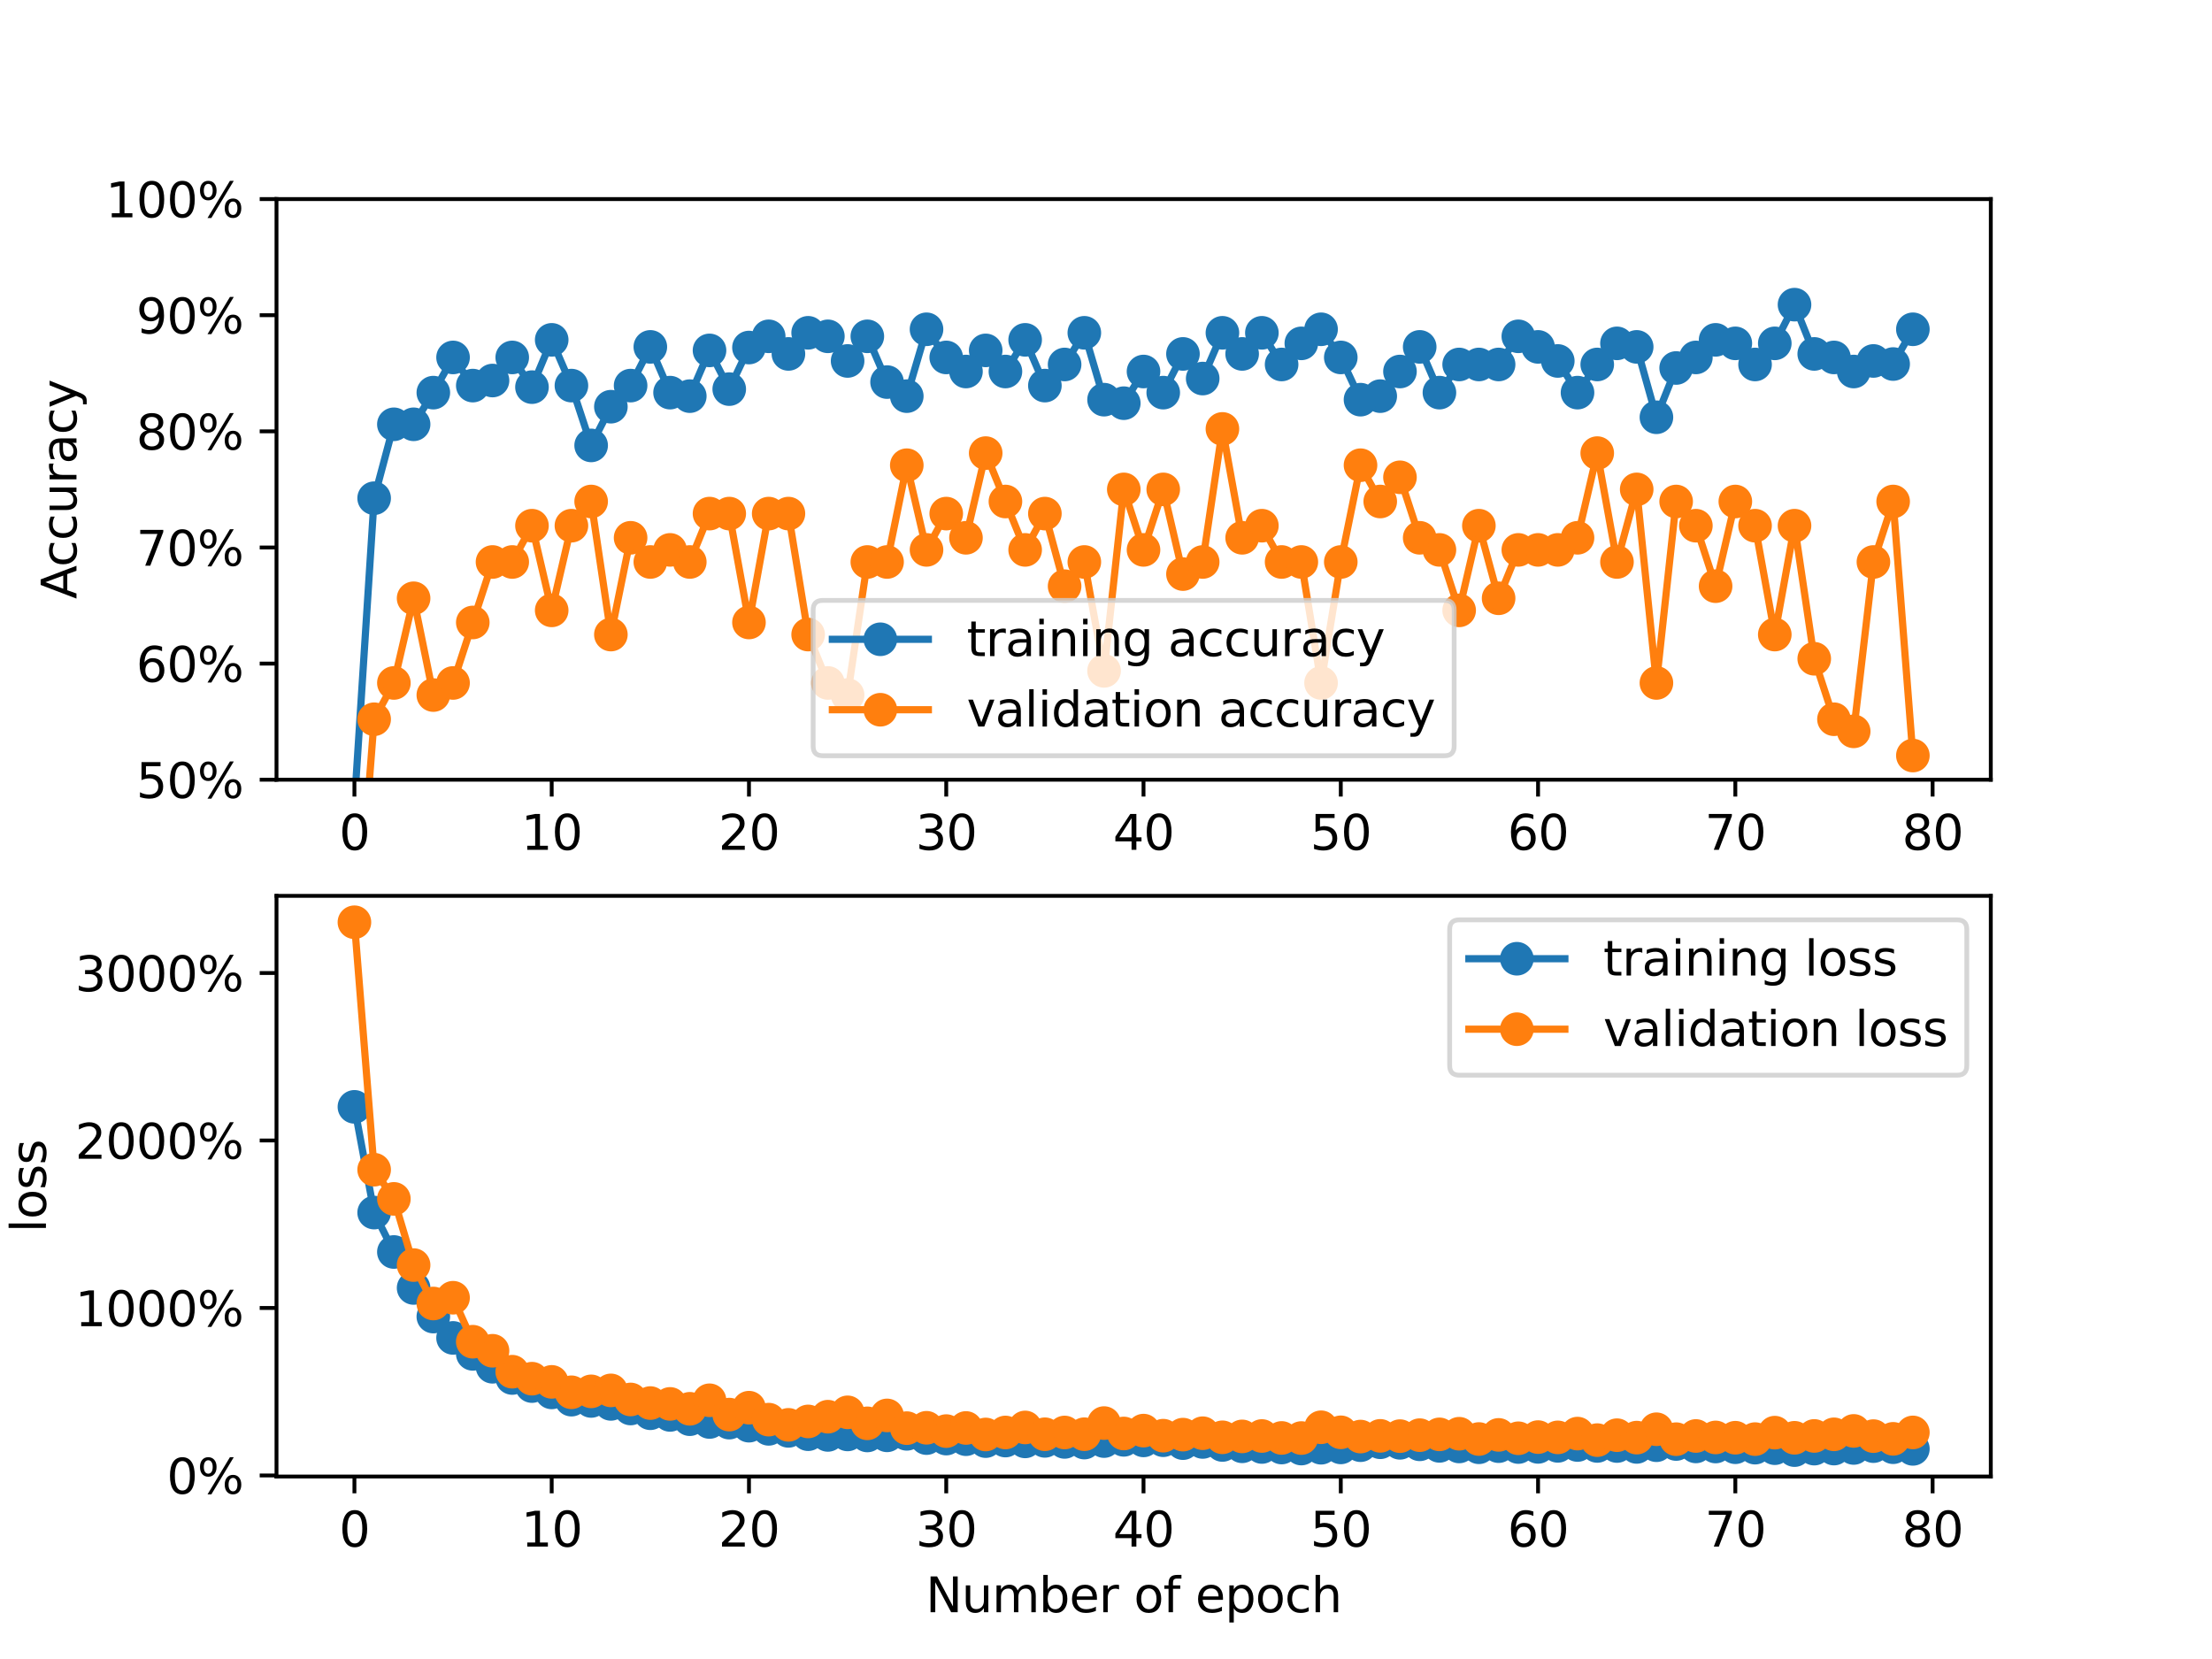 <?xml version="1.0" encoding="utf-8" standalone="no"?>
<!DOCTYPE svg PUBLIC "-//W3C//DTD SVG 1.1//EN"
  "http://www.w3.org/Graphics/SVG/1.1/DTD/svg11.dtd">
<svg xmlns:xlink="http://www.w3.org/1999/xlink" width="460.8pt" height="345.6pt" viewBox="0 0 460.8 345.6" xmlns="http://www.w3.org/2000/svg" version="1.1">
 <defs>
  <style type="text/css">*{stroke-linejoin: round; stroke-linecap: butt}</style>
 </defs>
 <g id="figure_1">
  <g id="patch_1">
   <path d="M 0 345.6 
L 460.8 345.6 
L 460.8 0 
L 0 0 
z
" style="fill: #ffffff"/>
  </g>
  <g id="axes_1">
   <g id="patch_2">
    <path d="M 57.6 162.432 
L 414.72 162.432 
L 414.72 41.472 
L 57.6 41.472 
z
" style="fill: #ffffff"/>
   </g>
   <g id="matplotlib.axis_1">
    <g id="xtick_1">
     <g id="line2d_1">
      <defs>
       <path id="mdc56946e35" d="M 0 0 
L 0 3.5 
" style="stroke: #000000; stroke-width: 0.8"/>
      </defs>
      <g>
       <use xlink:href="#mdc56946e35" x="73.833" y="162.432" style="stroke: #000000; stroke-width: 0.8"/>
      </g>
     </g>
     <g id="text_1">
      <!-- 0 -->
      <g transform="translate(70.651 177.03) scale(0.1 -0.1)">
       <defs>
        <path id="DejaVuSans-30" d="M 2034 4250 
Q 1547 4250 1301 3770 
Q 1056 3291 1056 2328 
Q 1056 1369 1301 889 
Q 1547 409 2034 409 
Q 2525 409 2770 889 
Q 3016 1369 3016 2328 
Q 3016 3291 2770 3770 
Q 2525 4250 2034 4250 
z
M 2034 4750 
Q 2819 4750 3233 4129 
Q 3647 3509 3647 2328 
Q 3647 1150 3233 529 
Q 2819 -91 2034 -91 
Q 1250 -91 836 529 
Q 422 1150 422 2328 
Q 422 3509 836 4129 
Q 1250 4750 2034 4750 
z
" transform="scale(0.016)"/>
       </defs>
       <use xlink:href="#DejaVuSans-30"/>
      </g>
     </g>
    </g>
    <g id="xtick_2">
     <g id="line2d_2">
      <g>
       <use xlink:href="#mdc56946e35" x="114.928" y="162.432" style="stroke: #000000; stroke-width: 0.8"/>
      </g>
     </g>
     <g id="text_2">
      <!-- 10 -->
      <g transform="translate(108.566 177.03) scale(0.1 -0.1)">
       <defs>
        <path id="DejaVuSans-31" d="M 794 531 
L 1825 531 
L 1825 4091 
L 703 3866 
L 703 4441 
L 1819 4666 
L 2450 4666 
L 2450 531 
L 3481 531 
L 3481 0 
L 794 0 
L 794 531 
z
" transform="scale(0.016)"/>
       </defs>
       <use xlink:href="#DejaVuSans-31"/>
       <use xlink:href="#DejaVuSans-30" x="63.623"/>
      </g>
     </g>
    </g>
    <g id="xtick_3">
     <g id="line2d_3">
      <g>
       <use xlink:href="#mdc56946e35" x="156.024" y="162.432" style="stroke: #000000; stroke-width: 0.8"/>
      </g>
     </g>
     <g id="text_3">
      <!-- 20 -->
      <g transform="translate(149.661 177.03) scale(0.1 -0.1)">
       <defs>
        <path id="DejaVuSans-32" d="M 1228 531 
L 3431 531 
L 3431 0 
L 469 0 
L 469 531 
Q 828 903 1448 1529 
Q 2069 2156 2228 2338 
Q 2531 2678 2651 2914 
Q 2772 3150 2772 3378 
Q 2772 3750 2511 3984 
Q 2250 4219 1831 4219 
Q 1534 4219 1204 4116 
Q 875 4013 500 3803 
L 500 4441 
Q 881 4594 1212 4672 
Q 1544 4750 1819 4750 
Q 2544 4750 2975 4387 
Q 3406 4025 3406 3419 
Q 3406 3131 3298 2873 
Q 3191 2616 2906 2266 
Q 2828 2175 2409 1742 
Q 1991 1309 1228 531 
z
" transform="scale(0.016)"/>
       </defs>
       <use xlink:href="#DejaVuSans-32"/>
       <use xlink:href="#DejaVuSans-30" x="63.623"/>
      </g>
     </g>
    </g>
    <g id="xtick_4">
     <g id="line2d_4">
      <g>
       <use xlink:href="#mdc56946e35" x="197.119" y="162.432" style="stroke: #000000; stroke-width: 0.8"/>
      </g>
     </g>
     <g id="text_4">
      <!-- 30 -->
      <g transform="translate(190.757 177.03) scale(0.1 -0.1)">
       <defs>
        <path id="DejaVuSans-33" d="M 2597 2516 
Q 3050 2419 3304 2112 
Q 3559 1806 3559 1356 
Q 3559 666 3084 287 
Q 2609 -91 1734 -91 
Q 1441 -91 1130 -33 
Q 819 25 488 141 
L 488 750 
Q 750 597 1062 519 
Q 1375 441 1716 441 
Q 2309 441 2620 675 
Q 2931 909 2931 1356 
Q 2931 1769 2642 2001 
Q 2353 2234 1838 2234 
L 1294 2234 
L 1294 2753 
L 1863 2753 
Q 2328 2753 2575 2939 
Q 2822 3125 2822 3475 
Q 2822 3834 2567 4026 
Q 2313 4219 1838 4219 
Q 1578 4219 1281 4162 
Q 984 4106 628 3988 
L 628 4550 
Q 988 4650 1302 4700 
Q 1616 4750 1894 4750 
Q 2613 4750 3031 4423 
Q 3450 4097 3450 3541 
Q 3450 3153 3228 2886 
Q 3006 2619 2597 2516 
z
" transform="scale(0.016)"/>
       </defs>
       <use xlink:href="#DejaVuSans-33"/>
       <use xlink:href="#DejaVuSans-30" x="63.623"/>
      </g>
     </g>
    </g>
    <g id="xtick_5">
     <g id="line2d_5">
      <g>
       <use xlink:href="#mdc56946e35" x="238.215" y="162.432" style="stroke: #000000; stroke-width: 0.8"/>
      </g>
     </g>
     <g id="text_5">
      <!-- 40 -->
      <g transform="translate(231.852 177.03) scale(0.1 -0.1)">
       <defs>
        <path id="DejaVuSans-34" d="M 2419 4116 
L 825 1625 
L 2419 1625 
L 2419 4116 
z
M 2253 4666 
L 3047 4666 
L 3047 1625 
L 3713 1625 
L 3713 1100 
L 3047 1100 
L 3047 0 
L 2419 0 
L 2419 1100 
L 313 1100 
L 313 1709 
L 2253 4666 
z
" transform="scale(0.016)"/>
       </defs>
       <use xlink:href="#DejaVuSans-34"/>
       <use xlink:href="#DejaVuSans-30" x="63.623"/>
      </g>
     </g>
    </g>
    <g id="xtick_6">
     <g id="line2d_6">
      <g>
       <use xlink:href="#mdc56946e35" x="279.31" y="162.432" style="stroke: #000000; stroke-width: 0.8"/>
      </g>
     </g>
     <g id="text_6">
      <!-- 50 -->
      <g transform="translate(272.948 177.03) scale(0.1 -0.1)">
       <defs>
        <path id="DejaVuSans-35" d="M 691 4666 
L 3169 4666 
L 3169 4134 
L 1269 4134 
L 1269 2991 
Q 1406 3038 1543 3061 
Q 1681 3084 1819 3084 
Q 2600 3084 3056 2656 
Q 3513 2228 3513 1497 
Q 3513 744 3044 326 
Q 2575 -91 1722 -91 
Q 1428 -91 1123 -41 
Q 819 9 494 109 
L 494 744 
Q 775 591 1075 516 
Q 1375 441 1709 441 
Q 2250 441 2565 725 
Q 2881 1009 2881 1497 
Q 2881 1984 2565 2268 
Q 2250 2553 1709 2553 
Q 1456 2553 1204 2497 
Q 953 2441 691 2322 
L 691 4666 
z
" transform="scale(0.016)"/>
       </defs>
       <use xlink:href="#DejaVuSans-35"/>
       <use xlink:href="#DejaVuSans-30" x="63.623"/>
      </g>
     </g>
    </g>
    <g id="xtick_7">
     <g id="line2d_7">
      <g>
       <use xlink:href="#mdc56946e35" x="320.406" y="162.432" style="stroke: #000000; stroke-width: 0.8"/>
      </g>
     </g>
     <g id="text_7">
      <!-- 60 -->
      <g transform="translate(314.043 177.03) scale(0.1 -0.1)">
       <defs>
        <path id="DejaVuSans-36" d="M 2113 2584 
Q 1688 2584 1439 2293 
Q 1191 2003 1191 1497 
Q 1191 994 1439 701 
Q 1688 409 2113 409 
Q 2538 409 2786 701 
Q 3034 994 3034 1497 
Q 3034 2003 2786 2293 
Q 2538 2584 2113 2584 
z
M 3366 4563 
L 3366 3988 
Q 3128 4100 2886 4159 
Q 2644 4219 2406 4219 
Q 1781 4219 1451 3797 
Q 1122 3375 1075 2522 
Q 1259 2794 1537 2939 
Q 1816 3084 2150 3084 
Q 2853 3084 3261 2657 
Q 3669 2231 3669 1497 
Q 3669 778 3244 343 
Q 2819 -91 2113 -91 
Q 1303 -91 875 529 
Q 447 1150 447 2328 
Q 447 3434 972 4092 
Q 1497 4750 2381 4750 
Q 2619 4750 2861 4703 
Q 3103 4656 3366 4563 
z
" transform="scale(0.016)"/>
       </defs>
       <use xlink:href="#DejaVuSans-36"/>
       <use xlink:href="#DejaVuSans-30" x="63.623"/>
      </g>
     </g>
    </g>
    <g id="xtick_8">
     <g id="line2d_8">
      <g>
       <use xlink:href="#mdc56946e35" x="361.501" y="162.432" style="stroke: #000000; stroke-width: 0.8"/>
      </g>
     </g>
     <g id="text_8">
      <!-- 70 -->
      <g transform="translate(355.139 177.03) scale(0.1 -0.1)">
       <defs>
        <path id="DejaVuSans-37" d="M 525 4666 
L 3525 4666 
L 3525 4397 
L 1831 0 
L 1172 0 
L 2766 4134 
L 525 4134 
L 525 4666 
z
" transform="scale(0.016)"/>
       </defs>
       <use xlink:href="#DejaVuSans-37"/>
       <use xlink:href="#DejaVuSans-30" x="63.623"/>
      </g>
     </g>
    </g>
    <g id="xtick_9">
     <g id="line2d_9">
      <g>
       <use xlink:href="#mdc56946e35" x="402.597" y="162.432" style="stroke: #000000; stroke-width: 0.8"/>
      </g>
     </g>
     <g id="text_9">
      <!-- 80 -->
      <g transform="translate(396.234 177.03) scale(0.1 -0.1)">
       <defs>
        <path id="DejaVuSans-38" d="M 2034 2216 
Q 1584 2216 1326 1975 
Q 1069 1734 1069 1313 
Q 1069 891 1326 650 
Q 1584 409 2034 409 
Q 2484 409 2743 651 
Q 3003 894 3003 1313 
Q 3003 1734 2745 1975 
Q 2488 2216 2034 2216 
z
M 1403 2484 
Q 997 2584 770 2862 
Q 544 3141 544 3541 
Q 544 4100 942 4425 
Q 1341 4750 2034 4750 
Q 2731 4750 3128 4425 
Q 3525 4100 3525 3541 
Q 3525 3141 3298 2862 
Q 3072 2584 2669 2484 
Q 3125 2378 3379 2068 
Q 3634 1759 3634 1313 
Q 3634 634 3220 271 
Q 2806 -91 2034 -91 
Q 1263 -91 848 271 
Q 434 634 434 1313 
Q 434 1759 690 2068 
Q 947 2378 1403 2484 
z
M 1172 3481 
Q 1172 3119 1398 2916 
Q 1625 2713 2034 2713 
Q 2441 2713 2670 2916 
Q 2900 3119 2900 3481 
Q 2900 3844 2670 4047 
Q 2441 4250 2034 4250 
Q 1625 4250 1398 4047 
Q 1172 3844 1172 3481 
z
" transform="scale(0.016)"/>
       </defs>
       <use xlink:href="#DejaVuSans-38"/>
       <use xlink:href="#DejaVuSans-30" x="63.623"/>
      </g>
     </g>
    </g>
   </g>
   <g id="matplotlib.axis_2">
    <g id="ytick_1">
     <g id="line2d_10">
      <defs>
       <path id="m43fb15ea8e" d="M 0 0 
L -3.5 0 
" style="stroke: #000000; stroke-width: 0.8"/>
      </defs>
      <g>
       <use xlink:href="#m43fb15ea8e" x="57.6" y="162.432" style="stroke: #000000; stroke-width: 0.8"/>
      </g>
     </g>
     <g id="text_10">
      <!-- 50% -->
      <g transform="translate(28.373 166.231) scale(0.1 -0.1)">
       <defs>
        <path id="DejaVuSans-25" d="M 4653 2053 
Q 4381 2053 4226 1822 
Q 4072 1591 4072 1178 
Q 4072 772 4226 539 
Q 4381 306 4653 306 
Q 4919 306 5073 539 
Q 5228 772 5228 1178 
Q 5228 1588 5073 1820 
Q 4919 2053 4653 2053 
z
M 4653 2450 
Q 5147 2450 5437 2106 
Q 5728 1763 5728 1178 
Q 5728 594 5436 251 
Q 5144 -91 4653 -91 
Q 4153 -91 3862 251 
Q 3572 594 3572 1178 
Q 3572 1766 3864 2108 
Q 4156 2450 4653 2450 
z
M 1428 4353 
Q 1159 4353 1004 4120 
Q 850 3888 850 3481 
Q 850 3069 1003 2837 
Q 1156 2606 1428 2606 
Q 1700 2606 1854 2837 
Q 2009 3069 2009 3481 
Q 2009 3884 1853 4118 
Q 1697 4353 1428 4353 
z
M 4250 4750 
L 4750 4750 
L 1831 -91 
L 1331 -91 
L 4250 4750 
z
M 1428 4750 
Q 1922 4750 2215 4408 
Q 2509 4066 2509 3481 
Q 2509 2891 2217 2550 
Q 1925 2209 1428 2209 
Q 931 2209 642 2551 
Q 353 2894 353 3481 
Q 353 4063 643 4406 
Q 934 4750 1428 4750 
z
" transform="scale(0.016)"/>
       </defs>
       <use xlink:href="#DejaVuSans-35"/>
       <use xlink:href="#DejaVuSans-30" x="63.623"/>
       <use xlink:href="#DejaVuSans-25" x="127.246"/>
      </g>
     </g>
    </g>
    <g id="ytick_2">
     <g id="line2d_11">
      <g>
       <use xlink:href="#m43fb15ea8e" x="57.6" y="138.24" style="stroke: #000000; stroke-width: 0.8"/>
      </g>
     </g>
     <g id="text_11">
      <!-- 60% -->
      <g transform="translate(28.373 142.039) scale(0.1 -0.1)">
       <use xlink:href="#DejaVuSans-36"/>
       <use xlink:href="#DejaVuSans-30" x="63.623"/>
       <use xlink:href="#DejaVuSans-25" x="127.246"/>
      </g>
     </g>
    </g>
    <g id="ytick_3">
     <g id="line2d_12">
      <g>
       <use xlink:href="#m43fb15ea8e" x="57.6" y="114.048" style="stroke: #000000; stroke-width: 0.8"/>
      </g>
     </g>
     <g id="text_12">
      <!-- 70% -->
      <g transform="translate(28.373 117.847) scale(0.1 -0.1)">
       <use xlink:href="#DejaVuSans-37"/>
       <use xlink:href="#DejaVuSans-30" x="63.623"/>
       <use xlink:href="#DejaVuSans-25" x="127.246"/>
      </g>
     </g>
    </g>
    <g id="ytick_4">
     <g id="line2d_13">
      <g>
       <use xlink:href="#m43fb15ea8e" x="57.6" y="89.856" style="stroke: #000000; stroke-width: 0.8"/>
      </g>
     </g>
     <g id="text_13">
      <!-- 80% -->
      <g transform="translate(28.373 93.655) scale(0.1 -0.1)">
       <use xlink:href="#DejaVuSans-38"/>
       <use xlink:href="#DejaVuSans-30" x="63.623"/>
       <use xlink:href="#DejaVuSans-25" x="127.246"/>
      </g>
     </g>
    </g>
    <g id="ytick_5">
     <g id="line2d_14">
      <g>
       <use xlink:href="#m43fb15ea8e" x="57.6" y="65.664" style="stroke: #000000; stroke-width: 0.8"/>
      </g>
     </g>
     <g id="text_14">
      <!-- 90% -->
      <g transform="translate(28.373 69.463) scale(0.1 -0.1)">
       <defs>
        <path id="DejaVuSans-39" d="M 703 97 
L 703 672 
Q 941 559 1184 500 
Q 1428 441 1663 441 
Q 2288 441 2617 861 
Q 2947 1281 2994 2138 
Q 2813 1869 2534 1725 
Q 2256 1581 1919 1581 
Q 1219 1581 811 2004 
Q 403 2428 403 3163 
Q 403 3881 828 4315 
Q 1253 4750 1959 4750 
Q 2769 4750 3195 4129 
Q 3622 3509 3622 2328 
Q 3622 1225 3098 567 
Q 2575 -91 1691 -91 
Q 1453 -91 1209 -44 
Q 966 3 703 97 
z
M 1959 2075 
Q 2384 2075 2632 2365 
Q 2881 2656 2881 3163 
Q 2881 3666 2632 3958 
Q 2384 4250 1959 4250 
Q 1534 4250 1286 3958 
Q 1038 3666 1038 3163 
Q 1038 2656 1286 2365 
Q 1534 2075 1959 2075 
z
" transform="scale(0.016)"/>
       </defs>
       <use xlink:href="#DejaVuSans-39"/>
       <use xlink:href="#DejaVuSans-30" x="63.623"/>
       <use xlink:href="#DejaVuSans-25" x="127.246"/>
      </g>
     </g>
    </g>
    <g id="ytick_6">
     <g id="line2d_15">
      <g>
       <use xlink:href="#m43fb15ea8e" x="57.6" y="41.472" style="stroke: #000000; stroke-width: 0.8"/>
      </g>
     </g>
     <g id="text_15">
      <!-- 100% -->
      <g transform="translate(22.011 45.271) scale(0.1 -0.1)">
       <use xlink:href="#DejaVuSans-31"/>
       <use xlink:href="#DejaVuSans-30" x="63.623"/>
       <use xlink:href="#DejaVuSans-30" x="127.246"/>
       <use xlink:href="#DejaVuSans-25" x="190.869"/>
      </g>
     </g>
    </g>
    <g id="text_16">
     <!-- Accuracy -->
     <g transform="translate(15.931 124.78) rotate(-90) scale(0.1 -0.1)">
      <defs>
       <path id="DejaVuSans-41" d="M 2188 4044 
L 1331 1722 
L 3047 1722 
L 2188 4044 
z
M 1831 4666 
L 2547 4666 
L 4325 0 
L 3669 0 
L 3244 1197 
L 1141 1197 
L 716 0 
L 50 0 
L 1831 4666 
z
" transform="scale(0.016)"/>
       <path id="DejaVuSans-63" d="M 3122 3366 
L 3122 2828 
Q 2878 2963 2633 3030 
Q 2388 3097 2138 3097 
Q 1578 3097 1268 2742 
Q 959 2388 959 1747 
Q 959 1106 1268 751 
Q 1578 397 2138 397 
Q 2388 397 2633 464 
Q 2878 531 3122 666 
L 3122 134 
Q 2881 22 2623 -34 
Q 2366 -91 2075 -91 
Q 1284 -91 818 406 
Q 353 903 353 1747 
Q 353 2603 823 3093 
Q 1294 3584 2113 3584 
Q 2378 3584 2631 3529 
Q 2884 3475 3122 3366 
z
" transform="scale(0.016)"/>
       <path id="DejaVuSans-75" d="M 544 1381 
L 544 3500 
L 1119 3500 
L 1119 1403 
Q 1119 906 1312 657 
Q 1506 409 1894 409 
Q 2359 409 2629 706 
Q 2900 1003 2900 1516 
L 2900 3500 
L 3475 3500 
L 3475 0 
L 2900 0 
L 2900 538 
Q 2691 219 2414 64 
Q 2138 -91 1772 -91 
Q 1169 -91 856 284 
Q 544 659 544 1381 
z
M 1991 3584 
L 1991 3584 
z
" transform="scale(0.016)"/>
       <path id="DejaVuSans-72" d="M 2631 2963 
Q 2534 3019 2420 3045 
Q 2306 3072 2169 3072 
Q 1681 3072 1420 2755 
Q 1159 2438 1159 1844 
L 1159 0 
L 581 0 
L 581 3500 
L 1159 3500 
L 1159 2956 
Q 1341 3275 1631 3429 
Q 1922 3584 2338 3584 
Q 2397 3584 2469 3576 
Q 2541 3569 2628 3553 
L 2631 2963 
z
" transform="scale(0.016)"/>
       <path id="DejaVuSans-61" d="M 2194 1759 
Q 1497 1759 1228 1600 
Q 959 1441 959 1056 
Q 959 750 1161 570 
Q 1363 391 1709 391 
Q 2188 391 2477 730 
Q 2766 1069 2766 1631 
L 2766 1759 
L 2194 1759 
z
M 3341 1997 
L 3341 0 
L 2766 0 
L 2766 531 
Q 2569 213 2275 61 
Q 1981 -91 1556 -91 
Q 1019 -91 701 211 
Q 384 513 384 1019 
Q 384 1609 779 1909 
Q 1175 2209 1959 2209 
L 2766 2209 
L 2766 2266 
Q 2766 2663 2505 2880 
Q 2244 3097 1772 3097 
Q 1472 3097 1187 3025 
Q 903 2953 641 2809 
L 641 3341 
Q 956 3463 1253 3523 
Q 1550 3584 1831 3584 
Q 2591 3584 2966 3190 
Q 3341 2797 3341 1997 
z
" transform="scale(0.016)"/>
       <path id="DejaVuSans-79" d="M 2059 -325 
Q 1816 -950 1584 -1140 
Q 1353 -1331 966 -1331 
L 506 -1331 
L 506 -850 
L 844 -850 
Q 1081 -850 1212 -737 
Q 1344 -625 1503 -206 
L 1606 56 
L 191 3500 
L 800 3500 
L 1894 763 
L 2988 3500 
L 3597 3500 
L 2059 -325 
z
" transform="scale(0.016)"/>
      </defs>
      <use xlink:href="#DejaVuSans-41"/>
      <use xlink:href="#DejaVuSans-63" x="66.658"/>
      <use xlink:href="#DejaVuSans-63" x="121.639"/>
      <use xlink:href="#DejaVuSans-75" x="176.619"/>
      <use xlink:href="#DejaVuSans-72" x="239.998"/>
      <use xlink:href="#DejaVuSans-61" x="281.111"/>
      <use xlink:href="#DejaVuSans-63" x="342.391"/>
      <use xlink:href="#DejaVuSans-79" x="397.371"/>
     </g>
    </g>
   </g>
   <g id="line2d_16">
    <path d="M 73.833 167.564 
L 77.942 103.785 
L 82.052 88.39 
L 86.161 88.39 
L 90.271 81.792 
L 94.38 74.461 
L 98.49 80.326 
L 102.6 79.272 
L 106.709 74.461 
L 110.819 80.647 
L 114.928 70.796 
L 119.038 80.326 
L 123.147 92.788 
L 127.257 84.724 
L 131.366 80.326 
L 135.476 72.262 
L 139.586 81.792 
L 143.695 82.525 
L 147.805 72.995 
L 151.914 81.059 
L 156.024 72.399 
L 160.133 70.063 
L 164.243 73.728 
L 168.352 69.329 
L 172.462 70.063 
L 176.572 75.194 
L 180.681 70.063 
L 184.791 79.593 
L 188.9 82.525 
L 193.01 68.596 
L 197.119 74.461 
L 201.229 77.393 
L 205.338 72.995 
L 209.448 77.393 
L 213.557 70.796 
L 217.667 80.326 
L 221.777 75.927 
L 225.886 69.329 
L 229.996 83.258 
L 234.105 83.991 
L 238.215 77.393 
L 242.324 81.792 
L 246.434 73.728 
L 250.543 78.86 
L 254.653 69.329 
L 258.763 73.728 
L 262.872 69.329 
L 266.982 75.927 
L 271.091 71.529 
L 275.201 68.596 
L 279.31 74.461 
L 283.42 83.258 
L 287.529 82.525 
L 291.639 77.393 
L 295.748 72.262 
L 299.858 81.792 
L 303.968 75.927 
L 308.077 75.927 
L 312.187 75.927 
L 316.296 70.063 
L 320.406 72.262 
L 324.515 75.194 
L 328.625 81.792 
L 332.734 75.927 
L 336.844 71.529 
L 340.954 72.262 
L 345.063 86.924 
L 349.173 76.66 
L 353.282 74.461 
L 357.392 70.796 
L 361.501 71.529 
L 365.611 75.927 
L 369.72 71.529 
L 373.83 63.465 
L 377.94 73.728 
L 382.049 74.461 
L 386.159 77.393 
L 390.268 75.194 
L 394.378 75.836 
L 398.487 68.596 
" clip-path="url(#p32be9a2a6f)" style="fill: none; stroke: #1f77b4; stroke-width: 1.5; stroke-linecap: square"/>
    <defs>
     <path id="mba3f7997a3" d="M 0 3 
C 0.796 3 1.559 2.684 2.121 2.121 
C 2.684 1.559 3 0.796 3 0 
C 3 -0.796 2.684 -1.559 2.121 -2.121 
C 1.559 -2.684 0.796 -3 0 -3 
C -0.796 -3 -1.559 -2.684 -2.121 -2.121 
C -2.684 -1.559 -3 -0.796 -3 0 
C -3 0.796 -2.684 1.559 -2.121 2.121 
C -1.559 2.684 -0.796 3 0 3 
z
" style="stroke: #1f77b4"/>
    </defs>
    <g clip-path="url(#p32be9a2a6f)">
     <use xlink:href="#mba3f7997a3" x="73.833" y="167.564" style="fill: #1f77b4; stroke: #1f77b4"/>
     <use xlink:href="#mba3f7997a3" x="77.942" y="103.785" style="fill: #1f77b4; stroke: #1f77b4"/>
     <use xlink:href="#mba3f7997a3" x="82.052" y="88.39" style="fill: #1f77b4; stroke: #1f77b4"/>
     <use xlink:href="#mba3f7997a3" x="86.161" y="88.39" style="fill: #1f77b4; stroke: #1f77b4"/>
     <use xlink:href="#mba3f7997a3" x="90.271" y="81.792" style="fill: #1f77b4; stroke: #1f77b4"/>
     <use xlink:href="#mba3f7997a3" x="94.38" y="74.461" style="fill: #1f77b4; stroke: #1f77b4"/>
     <use xlink:href="#mba3f7997a3" x="98.49" y="80.326" style="fill: #1f77b4; stroke: #1f77b4"/>
     <use xlink:href="#mba3f7997a3" x="102.6" y="79.272" style="fill: #1f77b4; stroke: #1f77b4"/>
     <use xlink:href="#mba3f7997a3" x="106.709" y="74.461" style="fill: #1f77b4; stroke: #1f77b4"/>
     <use xlink:href="#mba3f7997a3" x="110.819" y="80.647" style="fill: #1f77b4; stroke: #1f77b4"/>
     <use xlink:href="#mba3f7997a3" x="114.928" y="70.796" style="fill: #1f77b4; stroke: #1f77b4"/>
     <use xlink:href="#mba3f7997a3" x="119.038" y="80.326" style="fill: #1f77b4; stroke: #1f77b4"/>
     <use xlink:href="#mba3f7997a3" x="123.147" y="92.788" style="fill: #1f77b4; stroke: #1f77b4"/>
     <use xlink:href="#mba3f7997a3" x="127.257" y="84.724" style="fill: #1f77b4; stroke: #1f77b4"/>
     <use xlink:href="#mba3f7997a3" x="131.366" y="80.326" style="fill: #1f77b4; stroke: #1f77b4"/>
     <use xlink:href="#mba3f7997a3" x="135.476" y="72.262" style="fill: #1f77b4; stroke: #1f77b4"/>
     <use xlink:href="#mba3f7997a3" x="139.586" y="81.792" style="fill: #1f77b4; stroke: #1f77b4"/>
     <use xlink:href="#mba3f7997a3" x="143.695" y="82.525" style="fill: #1f77b4; stroke: #1f77b4"/>
     <use xlink:href="#mba3f7997a3" x="147.805" y="72.995" style="fill: #1f77b4; stroke: #1f77b4"/>
     <use xlink:href="#mba3f7997a3" x="151.914" y="81.059" style="fill: #1f77b4; stroke: #1f77b4"/>
     <use xlink:href="#mba3f7997a3" x="156.024" y="72.399" style="fill: #1f77b4; stroke: #1f77b4"/>
     <use xlink:href="#mba3f7997a3" x="160.133" y="70.063" style="fill: #1f77b4; stroke: #1f77b4"/>
     <use xlink:href="#mba3f7997a3" x="164.243" y="73.728" style="fill: #1f77b4; stroke: #1f77b4"/>
     <use xlink:href="#mba3f7997a3" x="168.352" y="69.329" style="fill: #1f77b4; stroke: #1f77b4"/>
     <use xlink:href="#mba3f7997a3" x="172.462" y="70.063" style="fill: #1f77b4; stroke: #1f77b4"/>
     <use xlink:href="#mba3f7997a3" x="176.572" y="75.194" style="fill: #1f77b4; stroke: #1f77b4"/>
     <use xlink:href="#mba3f7997a3" x="180.681" y="70.063" style="fill: #1f77b4; stroke: #1f77b4"/>
     <use xlink:href="#mba3f7997a3" x="184.791" y="79.593" style="fill: #1f77b4; stroke: #1f77b4"/>
     <use xlink:href="#mba3f7997a3" x="188.9" y="82.525" style="fill: #1f77b4; stroke: #1f77b4"/>
     <use xlink:href="#mba3f7997a3" x="193.01" y="68.596" style="fill: #1f77b4; stroke: #1f77b4"/>
     <use xlink:href="#mba3f7997a3" x="197.119" y="74.461" style="fill: #1f77b4; stroke: #1f77b4"/>
     <use xlink:href="#mba3f7997a3" x="201.229" y="77.393" style="fill: #1f77b4; stroke: #1f77b4"/>
     <use xlink:href="#mba3f7997a3" x="205.338" y="72.995" style="fill: #1f77b4; stroke: #1f77b4"/>
     <use xlink:href="#mba3f7997a3" x="209.448" y="77.393" style="fill: #1f77b4; stroke: #1f77b4"/>
     <use xlink:href="#mba3f7997a3" x="213.557" y="70.796" style="fill: #1f77b4; stroke: #1f77b4"/>
     <use xlink:href="#mba3f7997a3" x="217.667" y="80.326" style="fill: #1f77b4; stroke: #1f77b4"/>
     <use xlink:href="#mba3f7997a3" x="221.777" y="75.927" style="fill: #1f77b4; stroke: #1f77b4"/>
     <use xlink:href="#mba3f7997a3" x="225.886" y="69.329" style="fill: #1f77b4; stroke: #1f77b4"/>
     <use xlink:href="#mba3f7997a3" x="229.996" y="83.258" style="fill: #1f77b4; stroke: #1f77b4"/>
     <use xlink:href="#mba3f7997a3" x="234.105" y="83.991" style="fill: #1f77b4; stroke: #1f77b4"/>
     <use xlink:href="#mba3f7997a3" x="238.215" y="77.393" style="fill: #1f77b4; stroke: #1f77b4"/>
     <use xlink:href="#mba3f7997a3" x="242.324" y="81.792" style="fill: #1f77b4; stroke: #1f77b4"/>
     <use xlink:href="#mba3f7997a3" x="246.434" y="73.728" style="fill: #1f77b4; stroke: #1f77b4"/>
     <use xlink:href="#mba3f7997a3" x="250.543" y="78.86" style="fill: #1f77b4; stroke: #1f77b4"/>
     <use xlink:href="#mba3f7997a3" x="254.653" y="69.329" style="fill: #1f77b4; stroke: #1f77b4"/>
     <use xlink:href="#mba3f7997a3" x="258.763" y="73.728" style="fill: #1f77b4; stroke: #1f77b4"/>
     <use xlink:href="#mba3f7997a3" x="262.872" y="69.329" style="fill: #1f77b4; stroke: #1f77b4"/>
     <use xlink:href="#mba3f7997a3" x="266.982" y="75.927" style="fill: #1f77b4; stroke: #1f77b4"/>
     <use xlink:href="#mba3f7997a3" x="271.091" y="71.529" style="fill: #1f77b4; stroke: #1f77b4"/>
     <use xlink:href="#mba3f7997a3" x="275.201" y="68.596" style="fill: #1f77b4; stroke: #1f77b4"/>
     <use xlink:href="#mba3f7997a3" x="279.31" y="74.461" style="fill: #1f77b4; stroke: #1f77b4"/>
     <use xlink:href="#mba3f7997a3" x="283.42" y="83.258" style="fill: #1f77b4; stroke: #1f77b4"/>
     <use xlink:href="#mba3f7997a3" x="287.529" y="82.525" style="fill: #1f77b4; stroke: #1f77b4"/>
     <use xlink:href="#mba3f7997a3" x="291.639" y="77.393" style="fill: #1f77b4; stroke: #1f77b4"/>
     <use xlink:href="#mba3f7997a3" x="295.748" y="72.262" style="fill: #1f77b4; stroke: #1f77b4"/>
     <use xlink:href="#mba3f7997a3" x="299.858" y="81.792" style="fill: #1f77b4; stroke: #1f77b4"/>
     <use xlink:href="#mba3f7997a3" x="303.968" y="75.927" style="fill: #1f77b4; stroke: #1f77b4"/>
     <use xlink:href="#mba3f7997a3" x="308.077" y="75.927" style="fill: #1f77b4; stroke: #1f77b4"/>
     <use xlink:href="#mba3f7997a3" x="312.187" y="75.927" style="fill: #1f77b4; stroke: #1f77b4"/>
     <use xlink:href="#mba3f7997a3" x="316.296" y="70.063" style="fill: #1f77b4; stroke: #1f77b4"/>
     <use xlink:href="#mba3f7997a3" x="320.406" y="72.262" style="fill: #1f77b4; stroke: #1f77b4"/>
     <use xlink:href="#mba3f7997a3" x="324.515" y="75.194" style="fill: #1f77b4; stroke: #1f77b4"/>
     <use xlink:href="#mba3f7997a3" x="328.625" y="81.792" style="fill: #1f77b4; stroke: #1f77b4"/>
     <use xlink:href="#mba3f7997a3" x="332.734" y="75.927" style="fill: #1f77b4; stroke: #1f77b4"/>
     <use xlink:href="#mba3f7997a3" x="336.844" y="71.529" style="fill: #1f77b4; stroke: #1f77b4"/>
     <use xlink:href="#mba3f7997a3" x="340.954" y="72.262" style="fill: #1f77b4; stroke: #1f77b4"/>
     <use xlink:href="#mba3f7997a3" x="345.063" y="86.924" style="fill: #1f77b4; stroke: #1f77b4"/>
     <use xlink:href="#mba3f7997a3" x="349.173" y="76.66" style="fill: #1f77b4; stroke: #1f77b4"/>
     <use xlink:href="#mba3f7997a3" x="353.282" y="74.461" style="fill: #1f77b4; stroke: #1f77b4"/>
     <use xlink:href="#mba3f7997a3" x="357.392" y="70.796" style="fill: #1f77b4; stroke: #1f77b4"/>
     <use xlink:href="#mba3f7997a3" x="361.501" y="71.529" style="fill: #1f77b4; stroke: #1f77b4"/>
     <use xlink:href="#mba3f7997a3" x="365.611" y="75.927" style="fill: #1f77b4; stroke: #1f77b4"/>
     <use xlink:href="#mba3f7997a3" x="369.72" y="71.529" style="fill: #1f77b4; stroke: #1f77b4"/>
     <use xlink:href="#mba3f7997a3" x="373.83" y="63.465" style="fill: #1f77b4; stroke: #1f77b4"/>
     <use xlink:href="#mba3f7997a3" x="377.94" y="73.728" style="fill: #1f77b4; stroke: #1f77b4"/>
     <use xlink:href="#mba3f7997a3" x="382.049" y="74.461" style="fill: #1f77b4; stroke: #1f77b4"/>
     <use xlink:href="#mba3f7997a3" x="386.159" y="77.393" style="fill: #1f77b4; stroke: #1f77b4"/>
     <use xlink:href="#mba3f7997a3" x="390.268" y="75.194" style="fill: #1f77b4; stroke: #1f77b4"/>
     <use xlink:href="#mba3f7997a3" x="394.378" y="75.836" style="fill: #1f77b4; stroke: #1f77b4"/>
     <use xlink:href="#mba3f7997a3" x="398.487" y="68.596" style="fill: #1f77b4; stroke: #1f77b4"/>
    </g>
   </g>
   <g id="line2d_17">
    <path d="M 73.833 202.752 
L 77.942 149.832 
L 82.052 142.272 
L 86.161 124.632 
L 90.271 144.792 
L 94.38 142.272 
L 98.49 129.672 
L 102.6 117.072 
L 106.709 117.072 
L 110.819 109.512 
L 114.928 127.152 
L 119.038 109.512 
L 123.147 104.472 
L 127.257 132.192 
L 131.366 112.032 
L 135.476 117.072 
L 139.586 114.552 
L 143.695 117.072 
L 147.805 106.992 
L 151.914 106.992 
L 156.024 129.672 
L 160.133 106.992 
L 164.243 106.992 
L 168.352 132.192 
L 172.462 142.272 
L 176.572 144.792 
L 180.681 117.072 
L 184.791 117.072 
L 188.9 96.912 
L 193.01 114.552 
L 197.119 106.992 
L 201.229 112.032 
L 205.338 94.392 
L 209.448 104.472 
L 213.557 114.552 
L 217.667 106.992 
L 221.777 122.112 
L 225.886 117.072 
L 229.996 139.752 
L 234.105 101.952 
L 238.215 114.552 
L 242.324 101.952 
L 246.434 119.592 
L 250.543 117.072 
L 254.653 89.352 
L 258.763 112.032 
L 262.872 109.512 
L 266.982 117.072 
L 271.091 117.072 
L 275.201 142.272 
L 279.31 117.072 
L 283.42 96.912 
L 287.529 104.472 
L 291.639 99.432 
L 295.748 112.032 
L 299.858 114.552 
L 303.968 127.152 
L 308.077 109.512 
L 312.187 124.632 
L 316.296 114.552 
L 320.406 114.552 
L 324.515 114.552 
L 328.625 112.032 
L 332.734 94.392 
L 336.844 117.072 
L 340.954 101.952 
L 345.063 142.272 
L 349.173 104.472 
L 353.282 109.512 
L 357.392 122.112 
L 361.501 104.472 
L 365.611 109.512 
L 369.72 132.192 
L 373.83 109.512 
L 377.94 137.232 
L 382.049 149.832 
L 386.159 152.352 
L 390.268 117.072 
L 394.378 104.472 
L 398.487 157.392 
" clip-path="url(#p32be9a2a6f)" style="fill: none; stroke: #ff7f0e; stroke-width: 1.5; stroke-linecap: square"/>
    <defs>
     <path id="m32d131a145" d="M 0 3 
C 0.796 3 1.559 2.684 2.121 2.121 
C 2.684 1.559 3 0.796 3 0 
C 3 -0.796 2.684 -1.559 2.121 -2.121 
C 1.559 -2.684 0.796 -3 0 -3 
C -0.796 -3 -1.559 -2.684 -2.121 -2.121 
C -2.684 -1.559 -3 -0.796 -3 0 
C -3 0.796 -2.684 1.559 -2.121 2.121 
C -1.559 2.684 -0.796 3 0 3 
z
" style="stroke: #ff7f0e"/>
    </defs>
    <g clip-path="url(#p32be9a2a6f)">
     <use xlink:href="#m32d131a145" x="73.833" y="202.752" style="fill: #ff7f0e; stroke: #ff7f0e"/>
     <use xlink:href="#m32d131a145" x="77.942" y="149.832" style="fill: #ff7f0e; stroke: #ff7f0e"/>
     <use xlink:href="#m32d131a145" x="82.052" y="142.272" style="fill: #ff7f0e; stroke: #ff7f0e"/>
     <use xlink:href="#m32d131a145" x="86.161" y="124.632" style="fill: #ff7f0e; stroke: #ff7f0e"/>
     <use xlink:href="#m32d131a145" x="90.271" y="144.792" style="fill: #ff7f0e; stroke: #ff7f0e"/>
     <use xlink:href="#m32d131a145" x="94.38" y="142.272" style="fill: #ff7f0e; stroke: #ff7f0e"/>
     <use xlink:href="#m32d131a145" x="98.49" y="129.672" style="fill: #ff7f0e; stroke: #ff7f0e"/>
     <use xlink:href="#m32d131a145" x="102.6" y="117.072" style="fill: #ff7f0e; stroke: #ff7f0e"/>
     <use xlink:href="#m32d131a145" x="106.709" y="117.072" style="fill: #ff7f0e; stroke: #ff7f0e"/>
     <use xlink:href="#m32d131a145" x="110.819" y="109.512" style="fill: #ff7f0e; stroke: #ff7f0e"/>
     <use xlink:href="#m32d131a145" x="114.928" y="127.152" style="fill: #ff7f0e; stroke: #ff7f0e"/>
     <use xlink:href="#m32d131a145" x="119.038" y="109.512" style="fill: #ff7f0e; stroke: #ff7f0e"/>
     <use xlink:href="#m32d131a145" x="123.147" y="104.472" style="fill: #ff7f0e; stroke: #ff7f0e"/>
     <use xlink:href="#m32d131a145" x="127.257" y="132.192" style="fill: #ff7f0e; stroke: #ff7f0e"/>
     <use xlink:href="#m32d131a145" x="131.366" y="112.032" style="fill: #ff7f0e; stroke: #ff7f0e"/>
     <use xlink:href="#m32d131a145" x="135.476" y="117.072" style="fill: #ff7f0e; stroke: #ff7f0e"/>
     <use xlink:href="#m32d131a145" x="139.586" y="114.552" style="fill: #ff7f0e; stroke: #ff7f0e"/>
     <use xlink:href="#m32d131a145" x="143.695" y="117.072" style="fill: #ff7f0e; stroke: #ff7f0e"/>
     <use xlink:href="#m32d131a145" x="147.805" y="106.992" style="fill: #ff7f0e; stroke: #ff7f0e"/>
     <use xlink:href="#m32d131a145" x="151.914" y="106.992" style="fill: #ff7f0e; stroke: #ff7f0e"/>
     <use xlink:href="#m32d131a145" x="156.024" y="129.672" style="fill: #ff7f0e; stroke: #ff7f0e"/>
     <use xlink:href="#m32d131a145" x="160.133" y="106.992" style="fill: #ff7f0e; stroke: #ff7f0e"/>
     <use xlink:href="#m32d131a145" x="164.243" y="106.992" style="fill: #ff7f0e; stroke: #ff7f0e"/>
     <use xlink:href="#m32d131a145" x="168.352" y="132.192" style="fill: #ff7f0e; stroke: #ff7f0e"/>
     <use xlink:href="#m32d131a145" x="172.462" y="142.272" style="fill: #ff7f0e; stroke: #ff7f0e"/>
     <use xlink:href="#m32d131a145" x="176.572" y="144.792" style="fill: #ff7f0e; stroke: #ff7f0e"/>
     <use xlink:href="#m32d131a145" x="180.681" y="117.072" style="fill: #ff7f0e; stroke: #ff7f0e"/>
     <use xlink:href="#m32d131a145" x="184.791" y="117.072" style="fill: #ff7f0e; stroke: #ff7f0e"/>
     <use xlink:href="#m32d131a145" x="188.9" y="96.912" style="fill: #ff7f0e; stroke: #ff7f0e"/>
     <use xlink:href="#m32d131a145" x="193.01" y="114.552" style="fill: #ff7f0e; stroke: #ff7f0e"/>
     <use xlink:href="#m32d131a145" x="197.119" y="106.992" style="fill: #ff7f0e; stroke: #ff7f0e"/>
     <use xlink:href="#m32d131a145" x="201.229" y="112.032" style="fill: #ff7f0e; stroke: #ff7f0e"/>
     <use xlink:href="#m32d131a145" x="205.338" y="94.392" style="fill: #ff7f0e; stroke: #ff7f0e"/>
     <use xlink:href="#m32d131a145" x="209.448" y="104.472" style="fill: #ff7f0e; stroke: #ff7f0e"/>
     <use xlink:href="#m32d131a145" x="213.557" y="114.552" style="fill: #ff7f0e; stroke: #ff7f0e"/>
     <use xlink:href="#m32d131a145" x="217.667" y="106.992" style="fill: #ff7f0e; stroke: #ff7f0e"/>
     <use xlink:href="#m32d131a145" x="221.777" y="122.112" style="fill: #ff7f0e; stroke: #ff7f0e"/>
     <use xlink:href="#m32d131a145" x="225.886" y="117.072" style="fill: #ff7f0e; stroke: #ff7f0e"/>
     <use xlink:href="#m32d131a145" x="229.996" y="139.752" style="fill: #ff7f0e; stroke: #ff7f0e"/>
     <use xlink:href="#m32d131a145" x="234.105" y="101.952" style="fill: #ff7f0e; stroke: #ff7f0e"/>
     <use xlink:href="#m32d131a145" x="238.215" y="114.552" style="fill: #ff7f0e; stroke: #ff7f0e"/>
     <use xlink:href="#m32d131a145" x="242.324" y="101.952" style="fill: #ff7f0e; stroke: #ff7f0e"/>
     <use xlink:href="#m32d131a145" x="246.434" y="119.592" style="fill: #ff7f0e; stroke: #ff7f0e"/>
     <use xlink:href="#m32d131a145" x="250.543" y="117.072" style="fill: #ff7f0e; stroke: #ff7f0e"/>
     <use xlink:href="#m32d131a145" x="254.653" y="89.352" style="fill: #ff7f0e; stroke: #ff7f0e"/>
     <use xlink:href="#m32d131a145" x="258.763" y="112.032" style="fill: #ff7f0e; stroke: #ff7f0e"/>
     <use xlink:href="#m32d131a145" x="262.872" y="109.512" style="fill: #ff7f0e; stroke: #ff7f0e"/>
     <use xlink:href="#m32d131a145" x="266.982" y="117.072" style="fill: #ff7f0e; stroke: #ff7f0e"/>
     <use xlink:href="#m32d131a145" x="271.091" y="117.072" style="fill: #ff7f0e; stroke: #ff7f0e"/>
     <use xlink:href="#m32d131a145" x="275.201" y="142.272" style="fill: #ff7f0e; stroke: #ff7f0e"/>
     <use xlink:href="#m32d131a145" x="279.31" y="117.072" style="fill: #ff7f0e; stroke: #ff7f0e"/>
     <use xlink:href="#m32d131a145" x="283.42" y="96.912" style="fill: #ff7f0e; stroke: #ff7f0e"/>
     <use xlink:href="#m32d131a145" x="287.529" y="104.472" style="fill: #ff7f0e; stroke: #ff7f0e"/>
     <use xlink:href="#m32d131a145" x="291.639" y="99.432" style="fill: #ff7f0e; stroke: #ff7f0e"/>
     <use xlink:href="#m32d131a145" x="295.748" y="112.032" style="fill: #ff7f0e; stroke: #ff7f0e"/>
     <use xlink:href="#m32d131a145" x="299.858" y="114.552" style="fill: #ff7f0e; stroke: #ff7f0e"/>
     <use xlink:href="#m32d131a145" x="303.968" y="127.152" style="fill: #ff7f0e; stroke: #ff7f0e"/>
     <use xlink:href="#m32d131a145" x="308.077" y="109.512" style="fill: #ff7f0e; stroke: #ff7f0e"/>
     <use xlink:href="#m32d131a145" x="312.187" y="124.632" style="fill: #ff7f0e; stroke: #ff7f0e"/>
     <use xlink:href="#m32d131a145" x="316.296" y="114.552" style="fill: #ff7f0e; stroke: #ff7f0e"/>
     <use xlink:href="#m32d131a145" x="320.406" y="114.552" style="fill: #ff7f0e; stroke: #ff7f0e"/>
     <use xlink:href="#m32d131a145" x="324.515" y="114.552" style="fill: #ff7f0e; stroke: #ff7f0e"/>
     <use xlink:href="#m32d131a145" x="328.625" y="112.032" style="fill: #ff7f0e; stroke: #ff7f0e"/>
     <use xlink:href="#m32d131a145" x="332.734" y="94.392" style="fill: #ff7f0e; stroke: #ff7f0e"/>
     <use xlink:href="#m32d131a145" x="336.844" y="117.072" style="fill: #ff7f0e; stroke: #ff7f0e"/>
     <use xlink:href="#m32d131a145" x="340.954" y="101.952" style="fill: #ff7f0e; stroke: #ff7f0e"/>
     <use xlink:href="#m32d131a145" x="345.063" y="142.272" style="fill: #ff7f0e; stroke: #ff7f0e"/>
     <use xlink:href="#m32d131a145" x="349.173" y="104.472" style="fill: #ff7f0e; stroke: #ff7f0e"/>
     <use xlink:href="#m32d131a145" x="353.282" y="109.512" style="fill: #ff7f0e; stroke: #ff7f0e"/>
     <use xlink:href="#m32d131a145" x="357.392" y="122.112" style="fill: #ff7f0e; stroke: #ff7f0e"/>
     <use xlink:href="#m32d131a145" x="361.501" y="104.472" style="fill: #ff7f0e; stroke: #ff7f0e"/>
     <use xlink:href="#m32d131a145" x="365.611" y="109.512" style="fill: #ff7f0e; stroke: #ff7f0e"/>
     <use xlink:href="#m32d131a145" x="369.72" y="132.192" style="fill: #ff7f0e; stroke: #ff7f0e"/>
     <use xlink:href="#m32d131a145" x="373.83" y="109.512" style="fill: #ff7f0e; stroke: #ff7f0e"/>
     <use xlink:href="#m32d131a145" x="377.94" y="137.232" style="fill: #ff7f0e; stroke: #ff7f0e"/>
     <use xlink:href="#m32d131a145" x="382.049" y="149.832" style="fill: #ff7f0e; stroke: #ff7f0e"/>
     <use xlink:href="#m32d131a145" x="386.159" y="152.352" style="fill: #ff7f0e; stroke: #ff7f0e"/>
     <use xlink:href="#m32d131a145" x="390.268" y="117.072" style="fill: #ff7f0e; stroke: #ff7f0e"/>
     <use xlink:href="#m32d131a145" x="394.378" y="104.472" style="fill: #ff7f0e; stroke: #ff7f0e"/>
     <use xlink:href="#m32d131a145" x="398.487" y="157.392" style="fill: #ff7f0e; stroke: #ff7f0e"/>
    </g>
   </g>
   <g id="patch_3">
    <path d="M 57.6 162.432 
L 57.6 41.472 
" style="fill: none; stroke: #000000; stroke-width: 0.8; stroke-linejoin: miter; stroke-linecap: square"/>
   </g>
   <g id="patch_4">
    <path d="M 414.72 162.432 
L 414.72 41.472 
" style="fill: none; stroke: #000000; stroke-width: 0.8; stroke-linejoin: miter; stroke-linecap: square"/>
   </g>
   <g id="patch_5">
    <path d="M 57.6 162.432 
L 414.72 162.432 
" style="fill: none; stroke: #000000; stroke-width: 0.8; stroke-linejoin: miter; stroke-linecap: square"/>
   </g>
   <g id="patch_6">
    <path d="M 57.6 41.472 
L 414.72 41.472 
" style="fill: none; stroke: #000000; stroke-width: 0.8; stroke-linejoin: miter; stroke-linecap: square"/>
   </g>
   <g id="legend_1">
    <g id="patch_7">
     <path d="M 171.394 157.432 
L 300.926 157.432 
Q 302.926 157.432 302.926 155.432 
L 302.926 127.076 
Q 302.926 125.076 300.926 125.076 
L 171.394 125.076 
Q 169.394 125.076 169.394 127.076 
L 169.394 155.432 
Q 169.394 157.432 171.394 157.432 
z
" style="fill: #ffffff; opacity: 0.8; stroke: #cccccc; stroke-linejoin: miter"/>
    </g>
    <g id="line2d_18">
     <path d="M 173.394 133.174 
L 183.394 133.174 
L 193.394 133.174 
" style="fill: none; stroke: #1f77b4; stroke-width: 1.5; stroke-linecap: square"/>
     <g>
      <use xlink:href="#mba3f7997a3" x="183.394" y="133.174" style="fill: #1f77b4; stroke: #1f77b4"/>
     </g>
    </g>
    <g id="text_17">
     <!-- training accuracy -->
     <g transform="translate(201.394 136.674) scale(0.1 -0.1)">
      <defs>
       <path id="DejaVuSans-74" d="M 1172 4494 
L 1172 3500 
L 2356 3500 
L 2356 3053 
L 1172 3053 
L 1172 1153 
Q 1172 725 1289 603 
Q 1406 481 1766 481 
L 2356 481 
L 2356 0 
L 1766 0 
Q 1100 0 847 248 
Q 594 497 594 1153 
L 594 3053 
L 172 3053 
L 172 3500 
L 594 3500 
L 594 4494 
L 1172 4494 
z
" transform="scale(0.016)"/>
       <path id="DejaVuSans-69" d="M 603 3500 
L 1178 3500 
L 1178 0 
L 603 0 
L 603 3500 
z
M 603 4863 
L 1178 4863 
L 1178 4134 
L 603 4134 
L 603 4863 
z
" transform="scale(0.016)"/>
       <path id="DejaVuSans-6e" d="M 3513 2113 
L 3513 0 
L 2938 0 
L 2938 2094 
Q 2938 2591 2744 2837 
Q 2550 3084 2163 3084 
Q 1697 3084 1428 2787 
Q 1159 2491 1159 1978 
L 1159 0 
L 581 0 
L 581 3500 
L 1159 3500 
L 1159 2956 
Q 1366 3272 1645 3428 
Q 1925 3584 2291 3584 
Q 2894 3584 3203 3211 
Q 3513 2838 3513 2113 
z
" transform="scale(0.016)"/>
       <path id="DejaVuSans-67" d="M 2906 1791 
Q 2906 2416 2648 2759 
Q 2391 3103 1925 3103 
Q 1463 3103 1205 2759 
Q 947 2416 947 1791 
Q 947 1169 1205 825 
Q 1463 481 1925 481 
Q 2391 481 2648 825 
Q 2906 1169 2906 1791 
z
M 3481 434 
Q 3481 -459 3084 -895 
Q 2688 -1331 1869 -1331 
Q 1566 -1331 1297 -1286 
Q 1028 -1241 775 -1147 
L 775 -588 
Q 1028 -725 1275 -790 
Q 1522 -856 1778 -856 
Q 2344 -856 2625 -561 
Q 2906 -266 2906 331 
L 2906 616 
Q 2728 306 2450 153 
Q 2172 0 1784 0 
Q 1141 0 747 490 
Q 353 981 353 1791 
Q 353 2603 747 3093 
Q 1141 3584 1784 3584 
Q 2172 3584 2450 3431 
Q 2728 3278 2906 2969 
L 2906 3500 
L 3481 3500 
L 3481 434 
z
" transform="scale(0.016)"/>
       <path id="DejaVuSans-20" transform="scale(0.016)"/>
      </defs>
      <use xlink:href="#DejaVuSans-74"/>
      <use xlink:href="#DejaVuSans-72" x="39.209"/>
      <use xlink:href="#DejaVuSans-61" x="80.322"/>
      <use xlink:href="#DejaVuSans-69" x="141.602"/>
      <use xlink:href="#DejaVuSans-6e" x="169.385"/>
      <use xlink:href="#DejaVuSans-69" x="232.764"/>
      <use xlink:href="#DejaVuSans-6e" x="260.547"/>
      <use xlink:href="#DejaVuSans-67" x="323.926"/>
      <use xlink:href="#DejaVuSans-20" x="387.402"/>
      <use xlink:href="#DejaVuSans-61" x="419.189"/>
      <use xlink:href="#DejaVuSans-63" x="480.469"/>
      <use xlink:href="#DejaVuSans-63" x="535.449"/>
      <use xlink:href="#DejaVuSans-75" x="590.43"/>
      <use xlink:href="#DejaVuSans-72" x="653.809"/>
      <use xlink:href="#DejaVuSans-61" x="694.922"/>
      <use xlink:href="#DejaVuSans-63" x="756.201"/>
      <use xlink:href="#DejaVuSans-79" x="811.182"/>
     </g>
    </g>
    <g id="line2d_19">
     <path d="M 173.394 147.852 
L 183.394 147.852 
L 193.394 147.852 
" style="fill: none; stroke: #ff7f0e; stroke-width: 1.5; stroke-linecap: square"/>
     <g>
      <use xlink:href="#m32d131a145" x="183.394" y="147.852" style="fill: #ff7f0e; stroke: #ff7f0e"/>
     </g>
    </g>
    <g id="text_18">
     <!-- validation accuracy -->
     <g transform="translate(201.394 151.352) scale(0.1 -0.1)">
      <defs>
       <path id="DejaVuSans-76" d="M 191 3500 
L 800 3500 
L 1894 563 
L 2988 3500 
L 3597 3500 
L 2284 0 
L 1503 0 
L 191 3500 
z
" transform="scale(0.016)"/>
       <path id="DejaVuSans-6c" d="M 603 4863 
L 1178 4863 
L 1178 0 
L 603 0 
L 603 4863 
z
" transform="scale(0.016)"/>
       <path id="DejaVuSans-64" d="M 2906 2969 
L 2906 4863 
L 3481 4863 
L 3481 0 
L 2906 0 
L 2906 525 
Q 2725 213 2448 61 
Q 2172 -91 1784 -91 
Q 1150 -91 751 415 
Q 353 922 353 1747 
Q 353 2572 751 3078 
Q 1150 3584 1784 3584 
Q 2172 3584 2448 3432 
Q 2725 3281 2906 2969 
z
M 947 1747 
Q 947 1113 1208 752 
Q 1469 391 1925 391 
Q 2381 391 2643 752 
Q 2906 1113 2906 1747 
Q 2906 2381 2643 2742 
Q 2381 3103 1925 3103 
Q 1469 3103 1208 2742 
Q 947 2381 947 1747 
z
" transform="scale(0.016)"/>
       <path id="DejaVuSans-6f" d="M 1959 3097 
Q 1497 3097 1228 2736 
Q 959 2375 959 1747 
Q 959 1119 1226 758 
Q 1494 397 1959 397 
Q 2419 397 2687 759 
Q 2956 1122 2956 1747 
Q 2956 2369 2687 2733 
Q 2419 3097 1959 3097 
z
M 1959 3584 
Q 2709 3584 3137 3096 
Q 3566 2609 3566 1747 
Q 3566 888 3137 398 
Q 2709 -91 1959 -91 
Q 1206 -91 779 398 
Q 353 888 353 1747 
Q 353 2609 779 3096 
Q 1206 3584 1959 3584 
z
" transform="scale(0.016)"/>
      </defs>
      <use xlink:href="#DejaVuSans-76"/>
      <use xlink:href="#DejaVuSans-61" x="59.18"/>
      <use xlink:href="#DejaVuSans-6c" x="120.459"/>
      <use xlink:href="#DejaVuSans-69" x="148.242"/>
      <use xlink:href="#DejaVuSans-64" x="176.025"/>
      <use xlink:href="#DejaVuSans-61" x="239.502"/>
      <use xlink:href="#DejaVuSans-74" x="300.781"/>
      <use xlink:href="#DejaVuSans-69" x="339.99"/>
      <use xlink:href="#DejaVuSans-6f" x="367.773"/>
      <use xlink:href="#DejaVuSans-6e" x="428.955"/>
      <use xlink:href="#DejaVuSans-20" x="492.334"/>
      <use xlink:href="#DejaVuSans-61" x="524.121"/>
      <use xlink:href="#DejaVuSans-63" x="585.4"/>
      <use xlink:href="#DejaVuSans-63" x="640.381"/>
      <use xlink:href="#DejaVuSans-75" x="695.361"/>
      <use xlink:href="#DejaVuSans-72" x="758.74"/>
      <use xlink:href="#DejaVuSans-61" x="799.854"/>
      <use xlink:href="#DejaVuSans-63" x="861.133"/>
      <use xlink:href="#DejaVuSans-79" x="916.113"/>
     </g>
    </g>
   </g>
  </g>
  <g id="axes_2">
   <g id="patch_8">
    <path d="M 57.6 307.584 
L 414.72 307.584 
L 414.72 186.624 
L 57.6 186.624 
z
" style="fill: #ffffff"/>
   </g>
   <g id="matplotlib.axis_3">
    <g id="xtick_10">
     <g id="line2d_20">
      <g>
       <use xlink:href="#mdc56946e35" x="73.833" y="307.584" style="stroke: #000000; stroke-width: 0.8"/>
      </g>
     </g>
     <g id="text_19">
      <!-- 0 -->
      <g transform="translate(70.651 322.182) scale(0.1 -0.1)">
       <use xlink:href="#DejaVuSans-30"/>
      </g>
     </g>
    </g>
    <g id="xtick_11">
     <g id="line2d_21">
      <g>
       <use xlink:href="#mdc56946e35" x="114.928" y="307.584" style="stroke: #000000; stroke-width: 0.8"/>
      </g>
     </g>
     <g id="text_20">
      <!-- 10 -->
      <g transform="translate(108.566 322.182) scale(0.1 -0.1)">
       <use xlink:href="#DejaVuSans-31"/>
       <use xlink:href="#DejaVuSans-30" x="63.623"/>
      </g>
     </g>
    </g>
    <g id="xtick_12">
     <g id="line2d_22">
      <g>
       <use xlink:href="#mdc56946e35" x="156.024" y="307.584" style="stroke: #000000; stroke-width: 0.8"/>
      </g>
     </g>
     <g id="text_21">
      <!-- 20 -->
      <g transform="translate(149.661 322.182) scale(0.1 -0.1)">
       <use xlink:href="#DejaVuSans-32"/>
       <use xlink:href="#DejaVuSans-30" x="63.623"/>
      </g>
     </g>
    </g>
    <g id="xtick_13">
     <g id="line2d_23">
      <g>
       <use xlink:href="#mdc56946e35" x="197.119" y="307.584" style="stroke: #000000; stroke-width: 0.8"/>
      </g>
     </g>
     <g id="text_22">
      <!-- 30 -->
      <g transform="translate(190.757 322.182) scale(0.1 -0.1)">
       <use xlink:href="#DejaVuSans-33"/>
       <use xlink:href="#DejaVuSans-30" x="63.623"/>
      </g>
     </g>
    </g>
    <g id="xtick_14">
     <g id="line2d_24">
      <g>
       <use xlink:href="#mdc56946e35" x="238.215" y="307.584" style="stroke: #000000; stroke-width: 0.8"/>
      </g>
     </g>
     <g id="text_23">
      <!-- 40 -->
      <g transform="translate(231.852 322.182) scale(0.1 -0.1)">
       <use xlink:href="#DejaVuSans-34"/>
       <use xlink:href="#DejaVuSans-30" x="63.623"/>
      </g>
     </g>
    </g>
    <g id="xtick_15">
     <g id="line2d_25">
      <g>
       <use xlink:href="#mdc56946e35" x="279.31" y="307.584" style="stroke: #000000; stroke-width: 0.8"/>
      </g>
     </g>
     <g id="text_24">
      <!-- 50 -->
      <g transform="translate(272.948 322.182) scale(0.1 -0.1)">
       <use xlink:href="#DejaVuSans-35"/>
       <use xlink:href="#DejaVuSans-30" x="63.623"/>
      </g>
     </g>
    </g>
    <g id="xtick_16">
     <g id="line2d_26">
      <g>
       <use xlink:href="#mdc56946e35" x="320.406" y="307.584" style="stroke: #000000; stroke-width: 0.8"/>
      </g>
     </g>
     <g id="text_25">
      <!-- 60 -->
      <g transform="translate(314.043 322.182) scale(0.1 -0.1)">
       <use xlink:href="#DejaVuSans-36"/>
       <use xlink:href="#DejaVuSans-30" x="63.623"/>
      </g>
     </g>
    </g>
    <g id="xtick_17">
     <g id="line2d_27">
      <g>
       <use xlink:href="#mdc56946e35" x="361.501" y="307.584" style="stroke: #000000; stroke-width: 0.8"/>
      </g>
     </g>
     <g id="text_26">
      <!-- 70 -->
      <g transform="translate(355.139 322.182) scale(0.1 -0.1)">
       <use xlink:href="#DejaVuSans-37"/>
       <use xlink:href="#DejaVuSans-30" x="63.623"/>
      </g>
     </g>
    </g>
    <g id="xtick_18">
     <g id="line2d_28">
      <g>
       <use xlink:href="#mdc56946e35" x="402.597" y="307.584" style="stroke: #000000; stroke-width: 0.8"/>
      </g>
     </g>
     <g id="text_27">
      <!-- 80 -->
      <g transform="translate(396.234 322.182) scale(0.1 -0.1)">
       <use xlink:href="#DejaVuSans-38"/>
       <use xlink:href="#DejaVuSans-30" x="63.623"/>
      </g>
     </g>
    </g>
    <g id="text_28">
     <!-- Number of epoch -->
     <g transform="translate(192.848 335.861) scale(0.1 -0.1)">
      <defs>
       <path id="DejaVuSans-4e" d="M 628 4666 
L 1478 4666 
L 3547 763 
L 3547 4666 
L 4159 4666 
L 4159 0 
L 3309 0 
L 1241 3903 
L 1241 0 
L 628 0 
L 628 4666 
z
" transform="scale(0.016)"/>
       <path id="DejaVuSans-6d" d="M 3328 2828 
Q 3544 3216 3844 3400 
Q 4144 3584 4550 3584 
Q 5097 3584 5394 3201 
Q 5691 2819 5691 2113 
L 5691 0 
L 5113 0 
L 5113 2094 
Q 5113 2597 4934 2840 
Q 4756 3084 4391 3084 
Q 3944 3084 3684 2787 
Q 3425 2491 3425 1978 
L 3425 0 
L 2847 0 
L 2847 2094 
Q 2847 2600 2669 2842 
Q 2491 3084 2119 3084 
Q 1678 3084 1418 2786 
Q 1159 2488 1159 1978 
L 1159 0 
L 581 0 
L 581 3500 
L 1159 3500 
L 1159 2956 
Q 1356 3278 1631 3431 
Q 1906 3584 2284 3584 
Q 2666 3584 2933 3390 
Q 3200 3197 3328 2828 
z
" transform="scale(0.016)"/>
       <path id="DejaVuSans-62" d="M 3116 1747 
Q 3116 2381 2855 2742 
Q 2594 3103 2138 3103 
Q 1681 3103 1420 2742 
Q 1159 2381 1159 1747 
Q 1159 1113 1420 752 
Q 1681 391 2138 391 
Q 2594 391 2855 752 
Q 3116 1113 3116 1747 
z
M 1159 2969 
Q 1341 3281 1617 3432 
Q 1894 3584 2278 3584 
Q 2916 3584 3314 3078 
Q 3713 2572 3713 1747 
Q 3713 922 3314 415 
Q 2916 -91 2278 -91 
Q 1894 -91 1617 61 
Q 1341 213 1159 525 
L 1159 0 
L 581 0 
L 581 4863 
L 1159 4863 
L 1159 2969 
z
" transform="scale(0.016)"/>
       <path id="DejaVuSans-65" d="M 3597 1894 
L 3597 1613 
L 953 1613 
Q 991 1019 1311 708 
Q 1631 397 2203 397 
Q 2534 397 2845 478 
Q 3156 559 3463 722 
L 3463 178 
Q 3153 47 2828 -22 
Q 2503 -91 2169 -91 
Q 1331 -91 842 396 
Q 353 884 353 1716 
Q 353 2575 817 3079 
Q 1281 3584 2069 3584 
Q 2775 3584 3186 3129 
Q 3597 2675 3597 1894 
z
M 3022 2063 
Q 3016 2534 2758 2815 
Q 2500 3097 2075 3097 
Q 1594 3097 1305 2825 
Q 1016 2553 972 2059 
L 3022 2063 
z
" transform="scale(0.016)"/>
       <path id="DejaVuSans-66" d="M 2375 4863 
L 2375 4384 
L 1825 4384 
Q 1516 4384 1395 4259 
Q 1275 4134 1275 3809 
L 1275 3500 
L 2222 3500 
L 2222 3053 
L 1275 3053 
L 1275 0 
L 697 0 
L 697 3053 
L 147 3053 
L 147 3500 
L 697 3500 
L 697 3744 
Q 697 4328 969 4595 
Q 1241 4863 1831 4863 
L 2375 4863 
z
" transform="scale(0.016)"/>
       <path id="DejaVuSans-70" d="M 1159 525 
L 1159 -1331 
L 581 -1331 
L 581 3500 
L 1159 3500 
L 1159 2969 
Q 1341 3281 1617 3432 
Q 1894 3584 2278 3584 
Q 2916 3584 3314 3078 
Q 3713 2572 3713 1747 
Q 3713 922 3314 415 
Q 2916 -91 2278 -91 
Q 1894 -91 1617 61 
Q 1341 213 1159 525 
z
M 3116 1747 
Q 3116 2381 2855 2742 
Q 2594 3103 2138 3103 
Q 1681 3103 1420 2742 
Q 1159 2381 1159 1747 
Q 1159 1113 1420 752 
Q 1681 391 2138 391 
Q 2594 391 2855 752 
Q 3116 1113 3116 1747 
z
" transform="scale(0.016)"/>
       <path id="DejaVuSans-68" d="M 3513 2113 
L 3513 0 
L 2938 0 
L 2938 2094 
Q 2938 2591 2744 2837 
Q 2550 3084 2163 3084 
Q 1697 3084 1428 2787 
Q 1159 2491 1159 1978 
L 1159 0 
L 581 0 
L 581 4863 
L 1159 4863 
L 1159 2956 
Q 1366 3272 1645 3428 
Q 1925 3584 2291 3584 
Q 2894 3584 3203 3211 
Q 3513 2838 3513 2113 
z
" transform="scale(0.016)"/>
      </defs>
      <use xlink:href="#DejaVuSans-4e"/>
      <use xlink:href="#DejaVuSans-75" x="74.805"/>
      <use xlink:href="#DejaVuSans-6d" x="138.184"/>
      <use xlink:href="#DejaVuSans-62" x="235.596"/>
      <use xlink:href="#DejaVuSans-65" x="299.072"/>
      <use xlink:href="#DejaVuSans-72" x="360.596"/>
      <use xlink:href="#DejaVuSans-20" x="401.709"/>
      <use xlink:href="#DejaVuSans-6f" x="433.496"/>
      <use xlink:href="#DejaVuSans-66" x="494.678"/>
      <use xlink:href="#DejaVuSans-20" x="529.883"/>
      <use xlink:href="#DejaVuSans-65" x="561.67"/>
      <use xlink:href="#DejaVuSans-70" x="623.193"/>
      <use xlink:href="#DejaVuSans-6f" x="686.67"/>
      <use xlink:href="#DejaVuSans-63" x="747.852"/>
      <use xlink:href="#DejaVuSans-68" x="802.832"/>
     </g>
    </g>
   </g>
   <g id="matplotlib.axis_4">
    <g id="ytick_7">
     <g id="line2d_29">
      <g>
       <use xlink:href="#m43fb15ea8e" x="57.6" y="307.363" style="stroke: #000000; stroke-width: 0.8"/>
      </g>
     </g>
     <g id="text_29">
      <!-- 0% -->
      <g transform="translate(34.736 311.162) scale(0.1 -0.1)">
       <use xlink:href="#DejaVuSans-30"/>
       <use xlink:href="#DejaVuSans-25" x="63.623"/>
      </g>
     </g>
    </g>
    <g id="ytick_8">
     <g id="line2d_30">
      <g>
       <use xlink:href="#m43fb15ea8e" x="57.6" y="272.474" style="stroke: #000000; stroke-width: 0.8"/>
      </g>
     </g>
     <g id="text_30">
      <!-- 1000% -->
      <g transform="translate(15.648 276.273) scale(0.1 -0.1)">
       <use xlink:href="#DejaVuSans-31"/>
       <use xlink:href="#DejaVuSans-30" x="63.623"/>
       <use xlink:href="#DejaVuSans-30" x="127.246"/>
       <use xlink:href="#DejaVuSans-30" x="190.869"/>
       <use xlink:href="#DejaVuSans-25" x="254.492"/>
      </g>
     </g>
    </g>
    <g id="ytick_9">
     <g id="line2d_31">
      <g>
       <use xlink:href="#m43fb15ea8e" x="57.6" y="237.584" style="stroke: #000000; stroke-width: 0.8"/>
      </g>
     </g>
     <g id="text_31">
      <!-- 2000% -->
      <g transform="translate(15.648 241.384) scale(0.1 -0.1)">
       <use xlink:href="#DejaVuSans-32"/>
       <use xlink:href="#DejaVuSans-30" x="63.623"/>
       <use xlink:href="#DejaVuSans-30" x="127.246"/>
       <use xlink:href="#DejaVuSans-30" x="190.869"/>
       <use xlink:href="#DejaVuSans-25" x="254.492"/>
      </g>
     </g>
    </g>
    <g id="ytick_10">
     <g id="line2d_32">
      <g>
       <use xlink:href="#m43fb15ea8e" x="57.6" y="202.695" style="stroke: #000000; stroke-width: 0.8"/>
      </g>
     </g>
     <g id="text_32">
      <!-- 3000% -->
      <g transform="translate(15.648 206.495) scale(0.1 -0.1)">
       <use xlink:href="#DejaVuSans-33"/>
       <use xlink:href="#DejaVuSans-30" x="63.623"/>
       <use xlink:href="#DejaVuSans-30" x="127.246"/>
       <use xlink:href="#DejaVuSans-30" x="190.869"/>
       <use xlink:href="#DejaVuSans-25" x="254.492"/>
      </g>
     </g>
    </g>
    <g id="text_33">
     <!-- loss -->
     <g transform="translate(9.569 256.762) rotate(-90) scale(0.1 -0.1)">
      <defs>
       <path id="DejaVuSans-73" d="M 2834 3397 
L 2834 2853 
Q 2591 2978 2328 3040 
Q 2066 3103 1784 3103 
Q 1356 3103 1142 2972 
Q 928 2841 928 2578 
Q 928 2378 1081 2264 
Q 1234 2150 1697 2047 
L 1894 2003 
Q 2506 1872 2764 1633 
Q 3022 1394 3022 966 
Q 3022 478 2636 193 
Q 2250 -91 1575 -91 
Q 1294 -91 989 -36 
Q 684 19 347 128 
L 347 722 
Q 666 556 975 473 
Q 1284 391 1588 391 
Q 1994 391 2212 530 
Q 2431 669 2431 922 
Q 2431 1156 2273 1281 
Q 2116 1406 1581 1522 
L 1381 1569 
Q 847 1681 609 1914 
Q 372 2147 372 2553 
Q 372 3047 722 3315 
Q 1072 3584 1716 3584 
Q 2034 3584 2315 3537 
Q 2597 3491 2834 3397 
z
" transform="scale(0.016)"/>
      </defs>
      <use xlink:href="#DejaVuSans-6c"/>
      <use xlink:href="#DejaVuSans-6f" x="27.783"/>
      <use xlink:href="#DejaVuSans-73" x="88.965"/>
      <use xlink:href="#DejaVuSans-73" x="141.064"/>
     </g>
    </g>
   </g>
   <g id="line2d_33">
    <path d="M 73.833 230.577 
L 77.942 252.605 
L 82.052 260.812 
L 86.161 268.305 
L 90.271 274.268 
L 94.38 278.713 
L 98.49 282.037 
L 102.6 284.725 
L 106.709 287.062 
L 110.819 288.745 
L 114.928 290.062 
L 119.038 291.574 
L 123.147 291.845 
L 127.257 292.458 
L 131.366 293.416 
L 135.476 294.407 
L 139.586 294.756 
L 143.695 295.644 
L 147.805 296.228 
L 151.914 296.361 
L 156.024 296.998 
L 160.133 297.654 
L 164.243 298.079 
L 168.352 298.771 
L 172.462 298.92 
L 176.572 298.817 
L 180.681 299.031 
L 184.791 299.006 
L 188.9 298.696 
L 193.01 299.582 
L 197.119 299.682 
L 201.229 299.812 
L 205.338 300.209 
L 209.448 300.094 
L 213.557 300.269 
L 217.667 300.159 
L 221.777 300.378 
L 225.886 300.514 
L 229.996 300.202 
L 234.105 299.943 
L 238.215 300.062 
L 242.324 300.026 
L 246.434 300.634 
L 250.543 300.387 
L 254.653 301.016 
L 258.763 301.293 
L 262.872 301.433 
L 266.982 301.546 
L 271.091 301.76 
L 275.201 301.592 
L 279.31 301.522 
L 283.42 301.06 
L 287.529 300.451 
L 291.639 300.568 
L 295.748 300.878 
L 299.858 301.202 
L 303.968 301.323 
L 308.077 301.493 
L 312.187 301.261 
L 316.296 301.443 
L 320.406 301.414 
L 324.515 301.201 
L 328.625 301.022 
L 332.734 301.217 
L 336.844 301.232 
L 340.954 301.42 
L 345.063 301.066 
L 349.173 300.814 
L 353.282 301.315 
L 357.392 301.334 
L 361.501 301.485 
L 365.611 301.572 
L 369.72 301.684 
L 373.83 302.086 
L 377.94 301.776 
L 382.049 301.766 
L 386.159 301.637 
L 390.268 301.256 
L 394.378 301.482 
L 398.487 301.828 
" clip-path="url(#p5a44775229)" style="fill: none; stroke: #1f77b4; stroke-width: 1.5; stroke-linecap: square"/>
    <g clip-path="url(#p5a44775229)">
     <use xlink:href="#mba3f7997a3" x="73.833" y="230.577" style="fill: #1f77b4; stroke: #1f77b4"/>
     <use xlink:href="#mba3f7997a3" x="77.942" y="252.605" style="fill: #1f77b4; stroke: #1f77b4"/>
     <use xlink:href="#mba3f7997a3" x="82.052" y="260.812" style="fill: #1f77b4; stroke: #1f77b4"/>
     <use xlink:href="#mba3f7997a3" x="86.161" y="268.305" style="fill: #1f77b4; stroke: #1f77b4"/>
     <use xlink:href="#mba3f7997a3" x="90.271" y="274.268" style="fill: #1f77b4; stroke: #1f77b4"/>
     <use xlink:href="#mba3f7997a3" x="94.38" y="278.713" style="fill: #1f77b4; stroke: #1f77b4"/>
     <use xlink:href="#mba3f7997a3" x="98.49" y="282.037" style="fill: #1f77b4; stroke: #1f77b4"/>
     <use xlink:href="#mba3f7997a3" x="102.6" y="284.725" style="fill: #1f77b4; stroke: #1f77b4"/>
     <use xlink:href="#mba3f7997a3" x="106.709" y="287.062" style="fill: #1f77b4; stroke: #1f77b4"/>
     <use xlink:href="#mba3f7997a3" x="110.819" y="288.745" style="fill: #1f77b4; stroke: #1f77b4"/>
     <use xlink:href="#mba3f7997a3" x="114.928" y="290.062" style="fill: #1f77b4; stroke: #1f77b4"/>
     <use xlink:href="#mba3f7997a3" x="119.038" y="291.574" style="fill: #1f77b4; stroke: #1f77b4"/>
     <use xlink:href="#mba3f7997a3" x="123.147" y="291.845" style="fill: #1f77b4; stroke: #1f77b4"/>
     <use xlink:href="#mba3f7997a3" x="127.257" y="292.458" style="fill: #1f77b4; stroke: #1f77b4"/>
     <use xlink:href="#mba3f7997a3" x="131.366" y="293.416" style="fill: #1f77b4; stroke: #1f77b4"/>
     <use xlink:href="#mba3f7997a3" x="135.476" y="294.407" style="fill: #1f77b4; stroke: #1f77b4"/>
     <use xlink:href="#mba3f7997a3" x="139.586" y="294.756" style="fill: #1f77b4; stroke: #1f77b4"/>
     <use xlink:href="#mba3f7997a3" x="143.695" y="295.644" style="fill: #1f77b4; stroke: #1f77b4"/>
     <use xlink:href="#mba3f7997a3" x="147.805" y="296.228" style="fill: #1f77b4; stroke: #1f77b4"/>
     <use xlink:href="#mba3f7997a3" x="151.914" y="296.361" style="fill: #1f77b4; stroke: #1f77b4"/>
     <use xlink:href="#mba3f7997a3" x="156.024" y="296.998" style="fill: #1f77b4; stroke: #1f77b4"/>
     <use xlink:href="#mba3f7997a3" x="160.133" y="297.654" style="fill: #1f77b4; stroke: #1f77b4"/>
     <use xlink:href="#mba3f7997a3" x="164.243" y="298.079" style="fill: #1f77b4; stroke: #1f77b4"/>
     <use xlink:href="#mba3f7997a3" x="168.352" y="298.771" style="fill: #1f77b4; stroke: #1f77b4"/>
     <use xlink:href="#mba3f7997a3" x="172.462" y="298.92" style="fill: #1f77b4; stroke: #1f77b4"/>
     <use xlink:href="#mba3f7997a3" x="176.572" y="298.817" style="fill: #1f77b4; stroke: #1f77b4"/>
     <use xlink:href="#mba3f7997a3" x="180.681" y="299.031" style="fill: #1f77b4; stroke: #1f77b4"/>
     <use xlink:href="#mba3f7997a3" x="184.791" y="299.006" style="fill: #1f77b4; stroke: #1f77b4"/>
     <use xlink:href="#mba3f7997a3" x="188.9" y="298.696" style="fill: #1f77b4; stroke: #1f77b4"/>
     <use xlink:href="#mba3f7997a3" x="193.01" y="299.582" style="fill: #1f77b4; stroke: #1f77b4"/>
     <use xlink:href="#mba3f7997a3" x="197.119" y="299.682" style="fill: #1f77b4; stroke: #1f77b4"/>
     <use xlink:href="#mba3f7997a3" x="201.229" y="299.812" style="fill: #1f77b4; stroke: #1f77b4"/>
     <use xlink:href="#mba3f7997a3" x="205.338" y="300.209" style="fill: #1f77b4; stroke: #1f77b4"/>
     <use xlink:href="#mba3f7997a3" x="209.448" y="300.094" style="fill: #1f77b4; stroke: #1f77b4"/>
     <use xlink:href="#mba3f7997a3" x="213.557" y="300.269" style="fill: #1f77b4; stroke: #1f77b4"/>
     <use xlink:href="#mba3f7997a3" x="217.667" y="300.159" style="fill: #1f77b4; stroke: #1f77b4"/>
     <use xlink:href="#mba3f7997a3" x="221.777" y="300.378" style="fill: #1f77b4; stroke: #1f77b4"/>
     <use xlink:href="#mba3f7997a3" x="225.886" y="300.514" style="fill: #1f77b4; stroke: #1f77b4"/>
     <use xlink:href="#mba3f7997a3" x="229.996" y="300.202" style="fill: #1f77b4; stroke: #1f77b4"/>
     <use xlink:href="#mba3f7997a3" x="234.105" y="299.943" style="fill: #1f77b4; stroke: #1f77b4"/>
     <use xlink:href="#mba3f7997a3" x="238.215" y="300.062" style="fill: #1f77b4; stroke: #1f77b4"/>
     <use xlink:href="#mba3f7997a3" x="242.324" y="300.026" style="fill: #1f77b4; stroke: #1f77b4"/>
     <use xlink:href="#mba3f7997a3" x="246.434" y="300.634" style="fill: #1f77b4; stroke: #1f77b4"/>
     <use xlink:href="#mba3f7997a3" x="250.543" y="300.387" style="fill: #1f77b4; stroke: #1f77b4"/>
     <use xlink:href="#mba3f7997a3" x="254.653" y="301.016" style="fill: #1f77b4; stroke: #1f77b4"/>
     <use xlink:href="#mba3f7997a3" x="258.763" y="301.293" style="fill: #1f77b4; stroke: #1f77b4"/>
     <use xlink:href="#mba3f7997a3" x="262.872" y="301.433" style="fill: #1f77b4; stroke: #1f77b4"/>
     <use xlink:href="#mba3f7997a3" x="266.982" y="301.546" style="fill: #1f77b4; stroke: #1f77b4"/>
     <use xlink:href="#mba3f7997a3" x="271.091" y="301.76" style="fill: #1f77b4; stroke: #1f77b4"/>
     <use xlink:href="#mba3f7997a3" x="275.201" y="301.592" style="fill: #1f77b4; stroke: #1f77b4"/>
     <use xlink:href="#mba3f7997a3" x="279.31" y="301.522" style="fill: #1f77b4; stroke: #1f77b4"/>
     <use xlink:href="#mba3f7997a3" x="283.42" y="301.06" style="fill: #1f77b4; stroke: #1f77b4"/>
     <use xlink:href="#mba3f7997a3" x="287.529" y="300.451" style="fill: #1f77b4; stroke: #1f77b4"/>
     <use xlink:href="#mba3f7997a3" x="291.639" y="300.568" style="fill: #1f77b4; stroke: #1f77b4"/>
     <use xlink:href="#mba3f7997a3" x="295.748" y="300.878" style="fill: #1f77b4; stroke: #1f77b4"/>
     <use xlink:href="#mba3f7997a3" x="299.858" y="301.202" style="fill: #1f77b4; stroke: #1f77b4"/>
     <use xlink:href="#mba3f7997a3" x="303.968" y="301.323" style="fill: #1f77b4; stroke: #1f77b4"/>
     <use xlink:href="#mba3f7997a3" x="308.077" y="301.493" style="fill: #1f77b4; stroke: #1f77b4"/>
     <use xlink:href="#mba3f7997a3" x="312.187" y="301.261" style="fill: #1f77b4; stroke: #1f77b4"/>
     <use xlink:href="#mba3f7997a3" x="316.296" y="301.443" style="fill: #1f77b4; stroke: #1f77b4"/>
     <use xlink:href="#mba3f7997a3" x="320.406" y="301.414" style="fill: #1f77b4; stroke: #1f77b4"/>
     <use xlink:href="#mba3f7997a3" x="324.515" y="301.201" style="fill: #1f77b4; stroke: #1f77b4"/>
     <use xlink:href="#mba3f7997a3" x="328.625" y="301.022" style="fill: #1f77b4; stroke: #1f77b4"/>
     <use xlink:href="#mba3f7997a3" x="332.734" y="301.217" style="fill: #1f77b4; stroke: #1f77b4"/>
     <use xlink:href="#mba3f7997a3" x="336.844" y="301.232" style="fill: #1f77b4; stroke: #1f77b4"/>
     <use xlink:href="#mba3f7997a3" x="340.954" y="301.42" style="fill: #1f77b4; stroke: #1f77b4"/>
     <use xlink:href="#mba3f7997a3" x="345.063" y="301.066" style="fill: #1f77b4; stroke: #1f77b4"/>
     <use xlink:href="#mba3f7997a3" x="349.173" y="300.814" style="fill: #1f77b4; stroke: #1f77b4"/>
     <use xlink:href="#mba3f7997a3" x="353.282" y="301.315" style="fill: #1f77b4; stroke: #1f77b4"/>
     <use xlink:href="#mba3f7997a3" x="357.392" y="301.334" style="fill: #1f77b4; stroke: #1f77b4"/>
     <use xlink:href="#mba3f7997a3" x="361.501" y="301.485" style="fill: #1f77b4; stroke: #1f77b4"/>
     <use xlink:href="#mba3f7997a3" x="365.611" y="301.572" style="fill: #1f77b4; stroke: #1f77b4"/>
     <use xlink:href="#mba3f7997a3" x="369.72" y="301.684" style="fill: #1f77b4; stroke: #1f77b4"/>
     <use xlink:href="#mba3f7997a3" x="373.83" y="302.086" style="fill: #1f77b4; stroke: #1f77b4"/>
     <use xlink:href="#mba3f7997a3" x="377.94" y="301.776" style="fill: #1f77b4; stroke: #1f77b4"/>
     <use xlink:href="#mba3f7997a3" x="382.049" y="301.766" style="fill: #1f77b4; stroke: #1f77b4"/>
     <use xlink:href="#mba3f7997a3" x="386.159" y="301.637" style="fill: #1f77b4; stroke: #1f77b4"/>
     <use xlink:href="#mba3f7997a3" x="390.268" y="301.256" style="fill: #1f77b4; stroke: #1f77b4"/>
     <use xlink:href="#mba3f7997a3" x="394.378" y="301.482" style="fill: #1f77b4; stroke: #1f77b4"/>
     <use xlink:href="#mba3f7997a3" x="398.487" y="301.828" style="fill: #1f77b4; stroke: #1f77b4"/>
    </g>
   </g>
   <g id="line2d_34">
    <path d="M 73.833 192.122 
L 77.942 243.67 
L 82.052 249.75 
L 86.161 263.535 
L 90.271 271.543 
L 94.38 270.342 
L 98.49 279.504 
L 102.6 281.39 
L 106.709 285.749 
L 110.819 287.205 
L 114.928 287.87 
L 119.038 290.036 
L 123.147 289.844 
L 127.257 289.644 
L 131.366 291.533 
L 135.476 292.281 
L 139.586 292.459 
L 143.695 293.475 
L 147.805 291.701 
L 151.914 294.685 
L 156.024 293.245 
L 160.133 295.736 
L 164.243 296.82 
L 168.352 296.11 
L 172.462 295.122 
L 176.572 294.215 
L 180.681 296.503 
L 184.791 294.857 
L 188.9 297.506 
L 193.01 297.433 
L 197.119 298.121 
L 201.229 297.471 
L 205.338 298.828 
L 209.448 298.41 
L 213.557 297.366 
L 217.667 298.781 
L 221.777 298.412 
L 225.886 298.773 
L 229.996 296.451 
L 234.105 298.62 
L 238.215 298.022 
L 242.324 299.079 
L 246.434 298.859 
L 250.543 298.564 
L 254.653 299.415 
L 258.763 299.228 
L 262.872 299.146 
L 266.982 299.549 
L 271.091 299.569 
L 275.201 297.326 
L 279.31 298.376 
L 283.42 299.261 
L 287.529 299.116 
L 291.639 299.173 
L 295.748 298.971 
L 299.858 298.804 
L 303.968 298.674 
L 308.077 299.772 
L 312.187 298.915 
L 316.296 299.616 
L 320.406 299.372 
L 324.515 299.43 
L 328.625 298.643 
L 332.734 300.001 
L 336.844 298.978 
L 340.954 299.482 
L 345.063 297.738 
L 349.173 299.805 
L 353.282 299.142 
L 357.392 299.445 
L 361.501 299.503 
L 365.611 299.792 
L 369.72 298.447 
L 373.83 299.516 
L 377.94 299.133 
L 382.049 298.795 
L 386.159 298.085 
L 390.268 299.17 
L 394.378 299.735 
L 398.487 298.4 
" clip-path="url(#p5a44775229)" style="fill: none; stroke: #ff7f0e; stroke-width: 1.5; stroke-linecap: square"/>
    <g clip-path="url(#p5a44775229)">
     <use xlink:href="#m32d131a145" x="73.833" y="192.122" style="fill: #ff7f0e; stroke: #ff7f0e"/>
     <use xlink:href="#m32d131a145" x="77.942" y="243.67" style="fill: #ff7f0e; stroke: #ff7f0e"/>
     <use xlink:href="#m32d131a145" x="82.052" y="249.75" style="fill: #ff7f0e; stroke: #ff7f0e"/>
     <use xlink:href="#m32d131a145" x="86.161" y="263.535" style="fill: #ff7f0e; stroke: #ff7f0e"/>
     <use xlink:href="#m32d131a145" x="90.271" y="271.543" style="fill: #ff7f0e; stroke: #ff7f0e"/>
     <use xlink:href="#m32d131a145" x="94.38" y="270.342" style="fill: #ff7f0e; stroke: #ff7f0e"/>
     <use xlink:href="#m32d131a145" x="98.49" y="279.504" style="fill: #ff7f0e; stroke: #ff7f0e"/>
     <use xlink:href="#m32d131a145" x="102.6" y="281.39" style="fill: #ff7f0e; stroke: #ff7f0e"/>
     <use xlink:href="#m32d131a145" x="106.709" y="285.749" style="fill: #ff7f0e; stroke: #ff7f0e"/>
     <use xlink:href="#m32d131a145" x="110.819" y="287.205" style="fill: #ff7f0e; stroke: #ff7f0e"/>
     <use xlink:href="#m32d131a145" x="114.928" y="287.87" style="fill: #ff7f0e; stroke: #ff7f0e"/>
     <use xlink:href="#m32d131a145" x="119.038" y="290.036" style="fill: #ff7f0e; stroke: #ff7f0e"/>
     <use xlink:href="#m32d131a145" x="123.147" y="289.844" style="fill: #ff7f0e; stroke: #ff7f0e"/>
     <use xlink:href="#m32d131a145" x="127.257" y="289.644" style="fill: #ff7f0e; stroke: #ff7f0e"/>
     <use xlink:href="#m32d131a145" x="131.366" y="291.533" style="fill: #ff7f0e; stroke: #ff7f0e"/>
     <use xlink:href="#m32d131a145" x="135.476" y="292.281" style="fill: #ff7f0e; stroke: #ff7f0e"/>
     <use xlink:href="#m32d131a145" x="139.586" y="292.459" style="fill: #ff7f0e; stroke: #ff7f0e"/>
     <use xlink:href="#m32d131a145" x="143.695" y="293.475" style="fill: #ff7f0e; stroke: #ff7f0e"/>
     <use xlink:href="#m32d131a145" x="147.805" y="291.701" style="fill: #ff7f0e; stroke: #ff7f0e"/>
     <use xlink:href="#m32d131a145" x="151.914" y="294.685" style="fill: #ff7f0e; stroke: #ff7f0e"/>
     <use xlink:href="#m32d131a145" x="156.024" y="293.245" style="fill: #ff7f0e; stroke: #ff7f0e"/>
     <use xlink:href="#m32d131a145" x="160.133" y="295.736" style="fill: #ff7f0e; stroke: #ff7f0e"/>
     <use xlink:href="#m32d131a145" x="164.243" y="296.82" style="fill: #ff7f0e; stroke: #ff7f0e"/>
     <use xlink:href="#m32d131a145" x="168.352" y="296.11" style="fill: #ff7f0e; stroke: #ff7f0e"/>
     <use xlink:href="#m32d131a145" x="172.462" y="295.122" style="fill: #ff7f0e; stroke: #ff7f0e"/>
     <use xlink:href="#m32d131a145" x="176.572" y="294.215" style="fill: #ff7f0e; stroke: #ff7f0e"/>
     <use xlink:href="#m32d131a145" x="180.681" y="296.503" style="fill: #ff7f0e; stroke: #ff7f0e"/>
     <use xlink:href="#m32d131a145" x="184.791" y="294.857" style="fill: #ff7f0e; stroke: #ff7f0e"/>
     <use xlink:href="#m32d131a145" x="188.9" y="297.506" style="fill: #ff7f0e; stroke: #ff7f0e"/>
     <use xlink:href="#m32d131a145" x="193.01" y="297.433" style="fill: #ff7f0e; stroke: #ff7f0e"/>
     <use xlink:href="#m32d131a145" x="197.119" y="298.121" style="fill: #ff7f0e; stroke: #ff7f0e"/>
     <use xlink:href="#m32d131a145" x="201.229" y="297.471" style="fill: #ff7f0e; stroke: #ff7f0e"/>
     <use xlink:href="#m32d131a145" x="205.338" y="298.828" style="fill: #ff7f0e; stroke: #ff7f0e"/>
     <use xlink:href="#m32d131a145" x="209.448" y="298.41" style="fill: #ff7f0e; stroke: #ff7f0e"/>
     <use xlink:href="#m32d131a145" x="213.557" y="297.366" style="fill: #ff7f0e; stroke: #ff7f0e"/>
     <use xlink:href="#m32d131a145" x="217.667" y="298.781" style="fill: #ff7f0e; stroke: #ff7f0e"/>
     <use xlink:href="#m32d131a145" x="221.777" y="298.412" style="fill: #ff7f0e; stroke: #ff7f0e"/>
     <use xlink:href="#m32d131a145" x="225.886" y="298.773" style="fill: #ff7f0e; stroke: #ff7f0e"/>
     <use xlink:href="#m32d131a145" x="229.996" y="296.451" style="fill: #ff7f0e; stroke: #ff7f0e"/>
     <use xlink:href="#m32d131a145" x="234.105" y="298.62" style="fill: #ff7f0e; stroke: #ff7f0e"/>
     <use xlink:href="#m32d131a145" x="238.215" y="298.022" style="fill: #ff7f0e; stroke: #ff7f0e"/>
     <use xlink:href="#m32d131a145" x="242.324" y="299.079" style="fill: #ff7f0e; stroke: #ff7f0e"/>
     <use xlink:href="#m32d131a145" x="246.434" y="298.859" style="fill: #ff7f0e; stroke: #ff7f0e"/>
     <use xlink:href="#m32d131a145" x="250.543" y="298.564" style="fill: #ff7f0e; stroke: #ff7f0e"/>
     <use xlink:href="#m32d131a145" x="254.653" y="299.415" style="fill: #ff7f0e; stroke: #ff7f0e"/>
     <use xlink:href="#m32d131a145" x="258.763" y="299.228" style="fill: #ff7f0e; stroke: #ff7f0e"/>
     <use xlink:href="#m32d131a145" x="262.872" y="299.146" style="fill: #ff7f0e; stroke: #ff7f0e"/>
     <use xlink:href="#m32d131a145" x="266.982" y="299.549" style="fill: #ff7f0e; stroke: #ff7f0e"/>
     <use xlink:href="#m32d131a145" x="271.091" y="299.569" style="fill: #ff7f0e; stroke: #ff7f0e"/>
     <use xlink:href="#m32d131a145" x="275.201" y="297.326" style="fill: #ff7f0e; stroke: #ff7f0e"/>
     <use xlink:href="#m32d131a145" x="279.31" y="298.376" style="fill: #ff7f0e; stroke: #ff7f0e"/>
     <use xlink:href="#m32d131a145" x="283.42" y="299.261" style="fill: #ff7f0e; stroke: #ff7f0e"/>
     <use xlink:href="#m32d131a145" x="287.529" y="299.116" style="fill: #ff7f0e; stroke: #ff7f0e"/>
     <use xlink:href="#m32d131a145" x="291.639" y="299.173" style="fill: #ff7f0e; stroke: #ff7f0e"/>
     <use xlink:href="#m32d131a145" x="295.748" y="298.971" style="fill: #ff7f0e; stroke: #ff7f0e"/>
     <use xlink:href="#m32d131a145" x="299.858" y="298.804" style="fill: #ff7f0e; stroke: #ff7f0e"/>
     <use xlink:href="#m32d131a145" x="303.968" y="298.674" style="fill: #ff7f0e; stroke: #ff7f0e"/>
     <use xlink:href="#m32d131a145" x="308.077" y="299.772" style="fill: #ff7f0e; stroke: #ff7f0e"/>
     <use xlink:href="#m32d131a145" x="312.187" y="298.915" style="fill: #ff7f0e; stroke: #ff7f0e"/>
     <use xlink:href="#m32d131a145" x="316.296" y="299.616" style="fill: #ff7f0e; stroke: #ff7f0e"/>
     <use xlink:href="#m32d131a145" x="320.406" y="299.372" style="fill: #ff7f0e; stroke: #ff7f0e"/>
     <use xlink:href="#m32d131a145" x="324.515" y="299.43" style="fill: #ff7f0e; stroke: #ff7f0e"/>
     <use xlink:href="#m32d131a145" x="328.625" y="298.643" style="fill: #ff7f0e; stroke: #ff7f0e"/>
     <use xlink:href="#m32d131a145" x="332.734" y="300.001" style="fill: #ff7f0e; stroke: #ff7f0e"/>
     <use xlink:href="#m32d131a145" x="336.844" y="298.978" style="fill: #ff7f0e; stroke: #ff7f0e"/>
     <use xlink:href="#m32d131a145" x="340.954" y="299.482" style="fill: #ff7f0e; stroke: #ff7f0e"/>
     <use xlink:href="#m32d131a145" x="345.063" y="297.738" style="fill: #ff7f0e; stroke: #ff7f0e"/>
     <use xlink:href="#m32d131a145" x="349.173" y="299.805" style="fill: #ff7f0e; stroke: #ff7f0e"/>
     <use xlink:href="#m32d131a145" x="353.282" y="299.142" style="fill: #ff7f0e; stroke: #ff7f0e"/>
     <use xlink:href="#m32d131a145" x="357.392" y="299.445" style="fill: #ff7f0e; stroke: #ff7f0e"/>
     <use xlink:href="#m32d131a145" x="361.501" y="299.503" style="fill: #ff7f0e; stroke: #ff7f0e"/>
     <use xlink:href="#m32d131a145" x="365.611" y="299.792" style="fill: #ff7f0e; stroke: #ff7f0e"/>
     <use xlink:href="#m32d131a145" x="369.72" y="298.447" style="fill: #ff7f0e; stroke: #ff7f0e"/>
     <use xlink:href="#m32d131a145" x="373.83" y="299.516" style="fill: #ff7f0e; stroke: #ff7f0e"/>
     <use xlink:href="#m32d131a145" x="377.94" y="299.133" style="fill: #ff7f0e; stroke: #ff7f0e"/>
     <use xlink:href="#m32d131a145" x="382.049" y="298.795" style="fill: #ff7f0e; stroke: #ff7f0e"/>
     <use xlink:href="#m32d131a145" x="386.159" y="298.085" style="fill: #ff7f0e; stroke: #ff7f0e"/>
     <use xlink:href="#m32d131a145" x="390.268" y="299.17" style="fill: #ff7f0e; stroke: #ff7f0e"/>
     <use xlink:href="#m32d131a145" x="394.378" y="299.735" style="fill: #ff7f0e; stroke: #ff7f0e"/>
     <use xlink:href="#m32d131a145" x="398.487" y="298.4" style="fill: #ff7f0e; stroke: #ff7f0e"/>
    </g>
   </g>
   <g id="patch_9">
    <path d="M 57.6 307.584 
L 57.6 186.624 
" style="fill: none; stroke: #000000; stroke-width: 0.8; stroke-linejoin: miter; stroke-linecap: square"/>
   </g>
   <g id="patch_10">
    <path d="M 414.72 307.584 
L 414.72 186.624 
" style="fill: none; stroke: #000000; stroke-width: 0.8; stroke-linejoin: miter; stroke-linecap: square"/>
   </g>
   <g id="patch_11">
    <path d="M 57.6 307.584 
L 414.72 307.584 
" style="fill: none; stroke: #000000; stroke-width: 0.8; stroke-linejoin: miter; stroke-linecap: square"/>
   </g>
   <g id="patch_12">
    <path d="M 57.6 186.624 
L 414.72 186.624 
" style="fill: none; stroke: #000000; stroke-width: 0.8; stroke-linejoin: miter; stroke-linecap: square"/>
   </g>
   <g id="legend_2">
    <g id="patch_13">
     <path d="M 303.992 223.98 
L 407.72 223.98 
Q 409.72 223.98 409.72 221.98 
L 409.72 193.624 
Q 409.72 191.624 407.72 191.624 
L 303.992 191.624 
Q 301.992 191.624 301.992 193.624 
L 301.992 221.98 
Q 301.992 223.98 303.992 223.98 
z
" style="fill: #ffffff; opacity: 0.8; stroke: #cccccc; stroke-linejoin: miter"/>
    </g>
    <g id="line2d_35">
     <path d="M 305.992 199.722 
L 315.992 199.722 
L 325.992 199.722 
" style="fill: none; stroke: #1f77b4; stroke-width: 1.5; stroke-linecap: square"/>
     <g>
      <use xlink:href="#mba3f7997a3" x="315.992" y="199.722" style="fill: #1f77b4; stroke: #1f77b4"/>
     </g>
    </g>
    <g id="text_34">
     <!-- training loss -->
     <g transform="translate(333.992 203.222) scale(0.1 -0.1)">
      <use xlink:href="#DejaVuSans-74"/>
      <use xlink:href="#DejaVuSans-72" x="39.209"/>
      <use xlink:href="#DejaVuSans-61" x="80.322"/>
      <use xlink:href="#DejaVuSans-69" x="141.602"/>
      <use xlink:href="#DejaVuSans-6e" x="169.385"/>
      <use xlink:href="#DejaVuSans-69" x="232.764"/>
      <use xlink:href="#DejaVuSans-6e" x="260.547"/>
      <use xlink:href="#DejaVuSans-67" x="323.926"/>
      <use xlink:href="#DejaVuSans-20" x="387.402"/>
      <use xlink:href="#DejaVuSans-6c" x="419.189"/>
      <use xlink:href="#DejaVuSans-6f" x="446.973"/>
      <use xlink:href="#DejaVuSans-73" x="508.154"/>
      <use xlink:href="#DejaVuSans-73" x="560.254"/>
     </g>
    </g>
    <g id="line2d_36">
     <path d="M 305.992 214.401 
L 315.992 214.401 
L 325.992 214.401 
" style="fill: none; stroke: #ff7f0e; stroke-width: 1.5; stroke-linecap: square"/>
     <g>
      <use xlink:href="#m32d131a145" x="315.992" y="214.401" style="fill: #ff7f0e; stroke: #ff7f0e"/>
     </g>
    </g>
    <g id="text_35">
     <!-- validation loss -->
     <g transform="translate(333.992 217.901) scale(0.1 -0.1)">
      <use xlink:href="#DejaVuSans-76"/>
      <use xlink:href="#DejaVuSans-61" x="59.18"/>
      <use xlink:href="#DejaVuSans-6c" x="120.459"/>
      <use xlink:href="#DejaVuSans-69" x="148.242"/>
      <use xlink:href="#DejaVuSans-64" x="176.025"/>
      <use xlink:href="#DejaVuSans-61" x="239.502"/>
      <use xlink:href="#DejaVuSans-74" x="300.781"/>
      <use xlink:href="#DejaVuSans-69" x="339.99"/>
      <use xlink:href="#DejaVuSans-6f" x="367.773"/>
      <use xlink:href="#DejaVuSans-6e" x="428.955"/>
      <use xlink:href="#DejaVuSans-20" x="492.334"/>
      <use xlink:href="#DejaVuSans-6c" x="524.121"/>
      <use xlink:href="#DejaVuSans-6f" x="551.904"/>
      <use xlink:href="#DejaVuSans-73" x="613.086"/>
      <use xlink:href="#DejaVuSans-73" x="665.186"/>
     </g>
    </g>
   </g>
  </g>
 </g>
 <defs>
  <clipPath id="p32be9a2a6f">
   <rect x="57.6" y="41.472" width="357.12" height="120.96"/>
  </clipPath>
  <clipPath id="p5a44775229">
   <rect x="57.6" y="186.624" width="357.12" height="120.96"/>
  </clipPath>
 </defs>
</svg>
